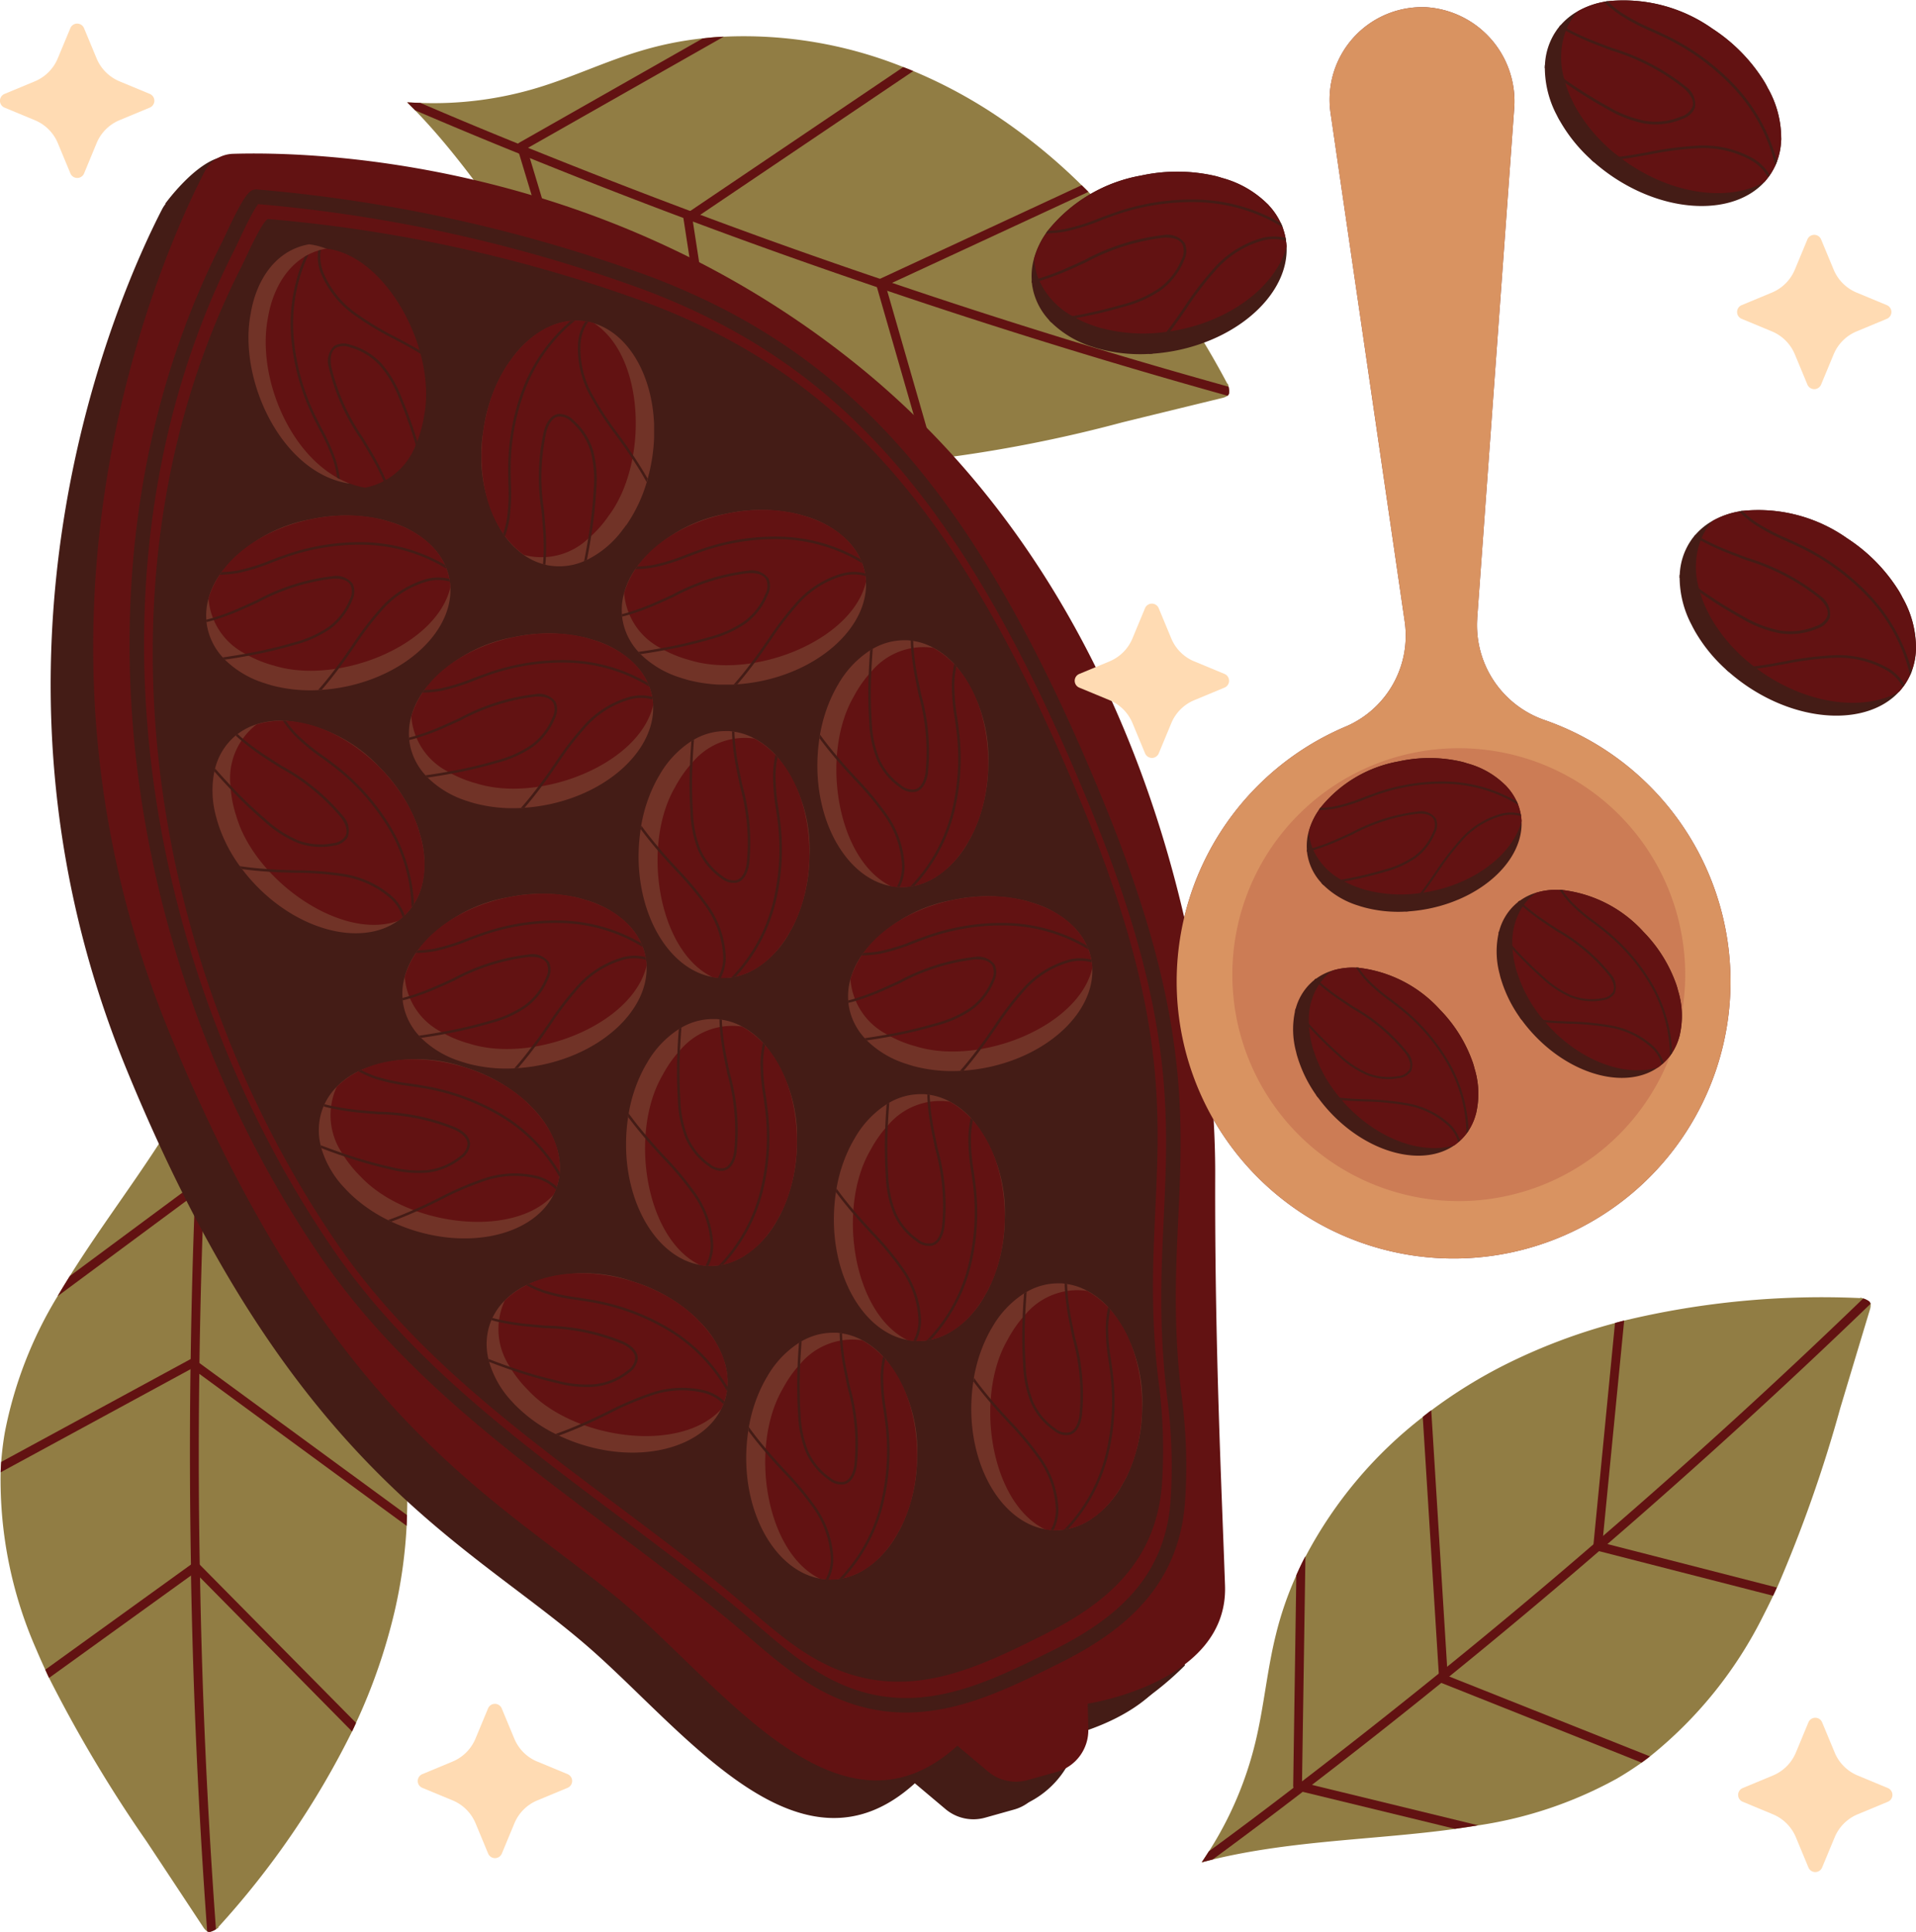 <svg id="Grupo_1102735" data-name="Grupo 1102735" xmlns="http://www.w3.org/2000/svg" xmlns:xlink="http://www.w3.org/1999/xlink" width="150.37" height="151.63" viewBox="0 0 150.37 151.63">
  <defs>
    <clipPath id="clip-path">
      <rect id="Rectángulo_403574" data-name="Rectángulo 403574" width="150.37" height="151.63" fill="none"/>
    </clipPath>
    <clipPath id="clip-path-3">
      <rect id="Rectángulo_403555" data-name="Rectángulo 403555" width="12.591" height="18.76" fill="none"/>
    </clipPath>
    <clipPath id="clip-path-4">
      <rect id="Rectángulo_403556" data-name="Rectángulo 403556" width="13.552" height="19.286" fill="none"/>
    </clipPath>
    <clipPath id="clip-path-5">
      <rect id="Rectángulo_403557" data-name="Rectángulo 403557" width="19.171" height="13.718" fill="none"/>
    </clipPath>
    <clipPath id="clip-path-8">
      <rect id="Rectángulo_403560" data-name="Rectángulo 403560" width="18.908" height="14.074" fill="none"/>
    </clipPath>
    <clipPath id="clip-path-9">
      <rect id="Rectángulo_403561" data-name="Rectángulo 403561" width="18.919" height="14.06" fill="none"/>
    </clipPath>
    <clipPath id="clip-path-10">
      <rect id="Rectángulo_403562" data-name="Rectángulo 403562" width="13.416" height="19.375" fill="none"/>
    </clipPath>
    <clipPath id="clip-path-16">
      <rect id="Rectángulo_403568" data-name="Rectángulo 403568" width="16.639" height="16.687" fill="none"/>
    </clipPath>
    <clipPath id="clip-path-19">
      <rect id="Rectángulo_403571" data-name="Rectángulo 403571" width="43.47" height="98.218" fill="none"/>
    </clipPath>
    <clipPath id="clip-path-20">
      <rect id="Rectángulo_403572" data-name="Rectángulo 403572" width="35.542" height="35.542" fill="none"/>
    </clipPath>
  </defs>
  <g id="Grupo_1102734" data-name="Grupo 1102734" clip-path="url(#clip-path)">
    <g id="Grupo_1102733" data-name="Grupo 1102733">
      <g id="Grupo_1102732" data-name="Grupo 1102732" clip-path="url(#clip-path)">
        <path id="Trazado_968827" data-name="Trazado 968827" d="M136.062,41.583c-.237.027-.475.046-.713.066-.587.055-1.17.095-1.761.129a33,33,0,0,1-14-2.067c-.255-.1-.5-.2-.755-.317-.713-.319-1.41-.669-2.086-1.052a32.3,32.3,0,0,1-8.663-7.512c-.393-.462-.766-.935-1.149-1.42l-.007,0c-3.906-4.943-7.207-10.52-11.718-15.184-.206-.207-.412-.415-.626-.628.338.017.67.035,1.013.044a.021.021,0,0,1,.015,0,28.171,28.171,0,0,0,9.243-1.2c2.737-.832,5.327-2.075,8.062-2.885a26.72,26.72,0,0,1,4.858-.983l.008.006c.549-.069,1.087-.12,1.638-.14l.008.006a33.646,33.646,0,0,1,14.092,2.383c.262.1.525.2.782.312a38.479,38.479,0,0,1,6.01,3.163,45.261,45.261,0,0,1,7.2,5.792c.185.176.355.348.534.526a66.548,66.548,0,0,1,10.915,15.082c.008-.1.055.025.085.211a1.553,1.553,0,0,1,.035.527.384.384,0,0,1-.113.18,1.143,1.143,0,0,1-.392.172q-3.94.958-7.872,1.921a107.544,107.544,0,0,1-14.647,2.864" transform="translate(-62.628 -5.565)" fill="#917d44"/>
        <path id="Trazado_968828" data-name="Trazado 968828" d="M158.973,46.808q-13.438-3.744-26.714-8.239l-.811-.277.006-.008c-4.84-1.641-9.667-3.357-14.444-5.146-.253-.091-.5-.183-.748-.283q-6.057-2.268-12.053-4.7c-.28-.114-.559-.229-.84-.35q-4.106-1.658-8.159-3.4c-.206-.207-.411-.415-.625-.628.338.017.669.035,1.013.044a.022.022,0,0,1,.015,0q3.815,1.642,7.669,3.2c.265.11.522.222.785.325q6.318,2.556,12.726,4.959c.255.1.523.193.793.3q7,2.621,14.1,5.024c.314.107.634.213.955.319Q145.751,42.4,159.051,46.1a1.554,1.554,0,0,1,.035.527.386.386,0,0,1-.113.18" transform="translate(-62.628 -15.747)" fill="#621212"/>
        <path id="Trazado_968829" data-name="Trazado 968829" d="M207.473,64.575l-3.9-13.54,0-.007-.059-.195a.4.4,0,0,1,0-.18.336.336,0,0,1,.188-.233l.105-.046,15.831-7.349c.179.175.352.348.531.522l-15.413,7.145-.49.23.111.388,3.8,13.2c-.237.027-.472.047-.708.067" transform="translate(-134.749 -28.489)" fill="#621212"/>
        <path id="Trazado_968830" data-name="Trazado 968830" d="M162.073,44.468c-.255-.1-.5-.205-.755-.319l-2.567-16.674a.094.094,0,0,1,0-.044.239.239,0,0,1,.01-.1.32.32,0,0,1,.144-.2l.371-.245L176,15.589c.262.1.524.2.785.313L160.07,27.181l-.6.4.019.127Z" transform="translate(-105.112 -10.322)" fill="#621212"/>
        <path id="Trazado_968831" data-name="Trazado 968831" d="M125,30.917c-.394-.466-.773-.935-1.154-1.42l-.007,0L120.28,17.711l-.142-.468a.41.41,0,0,1,0-.188.3.3,0,0,1,.059-.122.453.453,0,0,1,.11-.095l14.383-8.174.007,0c.549-.064,1.087-.116,1.639-.135l-15.356,8.721-.084.051.227.755Z" transform="translate(-79.54 -5.649)" fill="#621212"/>
        <path id="Trazado_968832" data-name="Trazado 968832" d="M3.911,294.749c-.105-.214-.2-.431-.3-.649-.25-.534-.484-1.069-.716-1.614A33,33,0,0,1,.108,278.611c.006-.273.022-.544.044-.818.059-.778.153-1.553.286-2.319a32.293,32.293,0,0,1,4.144-10.692c.3-.525.621-1.037.948-1.561l0-.006c3.333-5.346,7.467-10.337,10.332-16.158.126-.264.252-.528.38-.8.1.324.193.642.3.968a.022.022,0,0,1,0,.016,28.16,28.16,0,0,0,4.253,8.294c1.707,2.3,3.753,4.313,5.439,6.614a26.709,26.709,0,0,1,2.566,4.24l0,.009c.25.494.48.982.685,1.5l0,.009A33.657,33.657,0,0,1,32,281.97c0,.279-.011.562-.029.842a38.48,38.48,0,0,1-.947,6.725A45.262,45.262,0,0,1,28,298.274c-.1.234-.208.452-.315.68a66.542,66.542,0,0,1-10.509,15.368c.1-.027,0,.06-.169.151a1.56,1.56,0,0,1-.484.211.39.39,0,0,1-.207-.046,1.153,1.153,0,0,1-.295-.311q-2.232-3.385-4.467-6.761a107.492,107.492,0,0,1-7.644-12.818" transform="translate(-0.058 -163.056)" fill="#917d44"/>
        <path id="Trazado_968833" data-name="Trazado 968833" d="M45.471,314.639q-1.016-13.912-1.269-27.927c0-.291-.008-.566-.013-.857l.009,0c-.09-5.11-.106-10.232-.036-15.333,0-.269,0-.533.014-.8q.088-6.467.349-12.931c.013-.3.026-.6.046-.909q.173-4.425.443-8.827c.126-.264.252-.528.38-.8.1.324.193.642.3.968a.022.022,0,0,1,0,.016q-.257,4.146-.419,8.3c-.015.286-.033.566-.041.849q-.272,6.81-.369,13.653c-.006.273-.005.558-.01.846q-.1,7.478.034,14.967c0,.331.013.669.022,1.007q.24,13.843,1.25,27.612a1.557,1.557,0,0,1-.484.211.39.39,0,0,1-.207-.046" transform="translate(-29.212 -163.056)" fill="#621212"/>
        <path id="Trazado_968834" data-name="Trazado 968834" d="M10.507,371.356l11.426-8.246h.007l.164-.121a.4.4,0,0,1,.17-.059.336.336,0,0,1,.283.1l.078.083L34.9,375.529c-.1.228-.208.448-.312.676L22.656,364.112l-.381-.383-.327.236L10.809,372c-.105-.214-.2-.429-.3-.644" transform="translate(-6.957 -240.309)" fill="#621212"/>
        <path id="Trazado_968835" data-name="Trazado 968835" d="M.15,324.559c.008-.274.024-.542.046-.818l14.826-8.049a.1.1,0,0,1,.04-.018.238.238,0,0,1,.1-.023.321.321,0,0,1,.238.068l.356.267,16.285,11.93c-.007.281-.015.563-.029.845L15.745,316.834l-.582-.427-.113.06Z" transform="translate(-0.099 -209.004)" fill="#621212"/>
        <path id="Trazado_968836" data-name="Trazado 968836" d="M13.386,282.95c.305-.528.62-1.043.947-1.566v-.007l9.889-7.33.392-.291a.417.417,0,0,1,.176-.066.3.3,0,0,1,.135.015.464.464,0,0,1,.126.072L37.6,284.552v.007c.245.495.476.984.681,1.5l-13.4-11.507-.076-.062-.634.469Z" transform="translate(-8.863 -181.219)" fill="#621212"/>
        <path id="Trazado_968837" data-name="Trazado 968837" d="M89.808,166.049s11.036-1.635,10.777-9.261-.816-18.735-.771-32.241-4.385-44.29-27.9-63.407C51.7,44.707,28.778,44.221,22.743,44.408A2.614,2.614,0,0,0,20.5,45.827c-3.3,6.4-16.152,34.867-2.776,67.5,12.958,31.611,26.827,37.046,36.442,45.507,7.57,6.661,16.478,18.635,25.422,10.517l2.406,2.026a3.4,3.4,0,0,0,3.106.672l2.287-.642a3.4,3.4,0,0,0,2.477-3.359Z" transform="translate(-7.788 -29.388)" fill="#441c16"/>
        <path id="Trazado_968838" data-name="Trazado 968838" d="M38.4,40.022s2.407-3.341,4.569-3.685,4.815,2.113,4.815,2.113l70.648,116.29a24.256,24.256,0,0,1-4.324,3.439l-3.271,1.57-1.691,2.95a7.244,7.244,0,0,1-2.9,2.751,18.746,18.746,0,0,1-4.618,1.327Z" transform="translate(-25.429 -24.039)" fill="#441c16"/>
        <path id="Trazado_968839" data-name="Trazado 968839" d="M99.7,157.324s11.037-1.635,10.777-9.261-.816-18.735-.771-32.241-4.385-44.291-27.9-63.407C61.585,35.982,38.667,35.5,32.631,35.684A2.613,2.613,0,0,0,30.385,37.1c-3.3,6.4-16.151,34.867-2.776,67.5,12.958,31.611,26.827,37.046,36.441,45.507,7.57,6.661,16.478,18.635,25.422,10.517l2.406,2.026a3.4,3.4,0,0,0,3.106.672l2.287-.642a3.4,3.4,0,0,0,2.477-3.359Z" transform="translate(-14.336 -23.612)" fill="#621212"/>
        <path id="Trazado_968840" data-name="Trazado 968840" d="M105.4,162c4.777-2.379,8.779-5.6,9.275-11.729a39.995,39.995,0,0,0-.252-8.07c-1.941-15.842,3.684-21.661-5.89-45.041s-19.176-34.017-34.256-39.7A114.39,114.39,0,0,0,44.55,50.891c-.423-.025-1.9,3.322-2.065,3.644-12.312,24.124-7.5,54.865,7.428,76.713,7.919,11.586,20.295,18.715,30.914,27.492,3.222,2.663,6,5.555,10.194,6.585,5.168,1.271,9.858-1.069,14.379-3.32" transform="translate(-23.49 -33.697)" fill="#441c16"/>
        <path id="Trazado_968841" data-name="Trazado 968841" d="M103.9,160.3c4.927-2.453,9.055-5.778,9.567-12.1a41.278,41.278,0,0,0-.26-8.324c-2-16.34,3.8-22.342-6.075-46.457S87.35,58.329,71.8,52.466a117.981,117.981,0,0,0-30.662-6.778c-.437-.026-1.961,3.426-2.131,3.758-12.7,24.882-7.741,56.59,7.662,79.126,8.167,11.95,20.933,19.3,31.887,28.357,3.323,2.746,6.193,5.729,10.514,6.792C94.4,165.032,99.234,162.618,103.9,160.3Z" transform="translate(-21.039 -30.252)" fill="none" stroke="#441c16" stroke-miterlimit="10" stroke-width="1.139"/>
        <path id="Trazado_968842" data-name="Trazado 968842" d="M75.7,70.81c-.02.151-.048.295-.08.438A7.685,7.685,0,0,1,74.136,74.6a2.233,2.233,0,0,1-.155.183,4.944,4.944,0,0,1-2.09,1.437l-.243.079c-.092.028-.179.048-.271.068h0a1.746,1.746,0,0,1-.187.036,4.849,4.849,0,0,1-1.66.02,6.178,6.178,0,0,1-1.975-.669c-.072-.036-.147-.076-.219-.12a11.561,11.561,0,0,1-4.921-6.505,12.745,12.745,0,0,1-.593-5.586c.024-.151.044-.3.08-.45A7.651,7.651,0,0,1,63.418,59.5a1.484,1.484,0,0,1,.163-.2,5.112,5.112,0,0,1,1.2-1.015c.1-.06.195-.116.295-.167a5.02,5.02,0,0,1,.689-.287.522.522,0,0,1,.076-.02,1.823,1.823,0,0,1,.211-.06,3.865,3.865,0,0,1,.426-.1c3.356-.545,7.126,2.544,8.679,7.282a14.333,14.333,0,0,1,.466,1.827c.02.1.036.187.052.283A11.814,11.814,0,0,1,75.7,70.81" transform="translate(-40.87 -38.137)" fill="#441c16"/>
        <g id="Grupo_1102680" data-name="Grupo 1102680" transform="translate(19.5 19.184)" opacity="0.39">
          <g id="Grupo_1102679" data-name="Grupo 1102679">
            <g id="Grupo_1102678" data-name="Grupo 1102678" clip-path="url(#clip-path-3)">
              <path id="Trazado_968843" data-name="Trazado 968843" d="M70.143,69.932a9.485,9.485,0,0,1-.529,1.959s0,0,0,0c-.036.1-.076.187-.12.282v0a5.327,5.327,0,0,1-3.973,3.36c-5.264-.891-8.627-8.194-7.628-13.33.435-2.615,1.937-4.968,4.578-5.431,4.761.546,8.7,8.008,7.672,13.151" transform="translate(-57.717 -56.781)" fill="#b65743"/>
            </g>
          </g>
        </g>
        <path id="Trazado_968844" data-name="Trazado 968844" d="M74.143,70.932a9.486,9.486,0,0,1-.529,1.959s0,0,0,0c-.036.1-.076.187-.12.282v0a5.327,5.327,0,0,1-3.973,3.36c-5.264-.891-8.627-8.194-7.628-13.33.435-2.615,1.937-4.968,4.578-5.431,4.761.546,8.7,8.008,7.672,13.151" transform="translate(-40.865 -38.259)" fill="#621212"/>
        <path id="Trazado_968845" data-name="Trazado 968845" d="M71.39,76.778c-.072-.036-.147-.076-.219-.12a8.09,8.09,0,0,0-.279-1.274,15.277,15.277,0,0,0-1.091-2.46c-.147-.287-.295-.573-.434-.864a17.6,17.6,0,0,1-1.8-6.346,13.162,13.162,0,0,1,1.055-6.4c.1-.06.2-.116.295-.167-.024.052-.052.107-.076.163A12.872,12.872,0,0,0,67.763,65.7a17.462,17.462,0,0,0,1.78,6.275c.143.291.291.573.438.86a15.592,15.592,0,0,1,1.1,2.5,9.046,9.046,0,0,1,.306,1.449" transform="translate(-44.709 -39.164)" fill="#441c16"/>
        <path id="Trazado_968846" data-name="Trazado 968846" d="M83.669,67.361c-.549-.386-1.147-.768-1.8-1.151-.382-.231-.785-.458-1.206-.689-.271-.143-.541-.291-.812-.434a24.835,24.835,0,0,1-3.038-1.811,7.6,7.6,0,0,1-2.791-3.452,3.583,3.583,0,0,1-.187-1.7,1.8,1.8,0,0,1,.211-.06,3.324,3.324,0,0,0,.167,1.692,7.368,7.368,0,0,0,2.719,3.36,24.115,24.115,0,0,0,3.014,1.8c.271.143.542.291.812.434.362.2.709.394,1.039.589q.985.574,1.819,1.143c.02.1.036.187.052.283" transform="translate(-48.866 -38.447)" fill="#441c16"/>
        <path id="Trazado_968847" data-name="Trazado 968847" d="M83.735,89.3a2.241,2.241,0,0,1-.155.183c-.147-.562-.306-1.135-.481-1.72v0a34.875,34.875,0,0,0-1.318-3.695,8.717,8.717,0,0,0-1.517-2.56,5.017,5.017,0,0,0-2.337-1.414,1.314,1.314,0,0,0-1.111.06c-.442.3-.434.964-.35,1.465a16.411,16.411,0,0,0,2.516,5.614c.219.366.438.729.649,1.091a18.983,18.983,0,0,1,1.13,2.21c.076.175.147.354.211.538a1.683,1.683,0,0,1-.187.036q-.09-.245-.191-.478a18.643,18.643,0,0,0-1.135-2.206c-.211-.363-.43-.725-.649-1.087a16.531,16.531,0,0,1-2.54-5.686,1.636,1.636,0,0,1,.43-1.664,1.509,1.509,0,0,1,1.278-.088,5.2,5.2,0,0,1,2.433,1.473,8.9,8.9,0,0,1,1.553,2.616,34.664,34.664,0,0,1,1.254,3.488v0c.191.617.362,1.23.518,1.823" transform="translate(-50.469 -52.837)" fill="#441c16"/>
        <g id="Grupo_1102683" data-name="Grupo 1102683" transform="translate(37.783 25.161)" opacity="0.39">
          <g id="Grupo_1102682" data-name="Grupo 1102682">
            <g id="Grupo_1102681" data-name="Grupo 1102681" clip-path="url(#clip-path-4)">
              <path id="Trazado_968848" data-name="Trazado 968848" d="M123.177,90.537c-.084.127-.172.244-.263.359a7.69,7.69,0,0,1-2.8,2.358,2.3,2.3,0,0,1-.22.1,4.939,4.939,0,0,1-2.509.377l-.253-.035c-.095-.015-.182-.035-.273-.058l0,0a1.71,1.71,0,0,1-.184-.05,4.834,4.834,0,0,1-1.5-.709,6.172,6.172,0,0,1-1.483-1.466c-.049-.064-.1-.132-.144-.2a11.559,11.559,0,0,1-1.575-8,12.743,12.743,0,0,1,1.913-5.281c.088-.126.172-.253.269-.37a7.654,7.654,0,0,1,2.938-2.559,1.5,1.5,0,0,1,.234-.107,5.1,5.1,0,0,1,1.522-.388c.112-.012.226-.019.338-.021a4.994,4.994,0,0,1,.745.044.474.474,0,0,1,.077.015,1.854,1.854,0,0,1,.216.039,3.916,3.916,0,0,1,.425.1c3.256.979,5.293,5.408,4.614,10.347a14.3,14.3,0,0,1-.381,1.847c-.024.095-.05.184-.077.277a11.805,11.805,0,0,1-1.617,3.393" transform="translate(-111.832 -74.474)" fill="#b65743"/>
            </g>
          </g>
        </g>
        <path id="Trazado_968849" data-name="Trazado 968849" d="M121.789,89.862a9.485,9.485,0,0,1-1.334,1.529c0,.005,0,0,0,0-.074.07-.15.135-.231.2l0,0a5.328,5.328,0,0,1-5.044,1.281c-4.342-3.107-4.167-11.144-1.021-15.324,1.536-2.16,3.917-3.618,6.494-2.877,4.041,2.576,4.318,11.01,1.139,15.182" transform="translate(-74.06 -49.32)" fill="#621212"/>
        <path id="Trazado_968850" data-name="Trazado 968850" d="M117.028,91.41c-.049-.064-.1-.132-.145-.2a8.061,8.061,0,0,0,.307-1.267,15.27,15.27,0,0,0,.1-2.69c-.007-.322-.014-.644-.012-.967a17.606,17.606,0,0,1,1.158-6.5,13.166,13.166,0,0,1,3.75-5.29c.112-.012.226-.019.338-.021-.044.036-.094.074-.14.114a12.872,12.872,0,0,0-3.763,5.271,17.449,17.449,0,0,0-1.148,6.42c0,.324.01.643.017.965a15.58,15.58,0,0,1-.1,2.727,9.005,9.005,0,0,1-.359,1.437" transform="translate(-77.393 -49.314)" fill="#441c16"/>
        <path id="Trazado_968851" data-name="Trazado 968851" d="M139.607,87.261c-.325-.588-.694-1.193-1.114-1.822-.243-.375-.5-.755-.783-1.147-.18-.248-.359-.5-.54-.746a24.824,24.824,0,0,1-1.938-2.959,7.594,7.594,0,0,1-1-4.325,3.577,3.577,0,0,1,.576-1.61,1.847,1.847,0,0,1,.216.039,3.328,3.328,0,0,0-.591,1.594,7.37,7.37,0,0,0,.973,4.212,24.044,24.044,0,0,0,1.923,2.934c.181.247.359.5.54.746.24.334.465.665.676.985.423.631.8,1.24,1.136,1.824-.024.095-.05.184-.077.277" transform="translate(-88.861 -49.429)" fill="#441c16"/>
        <path id="Trazado_968852" data-name="Trazado 968852" d="M128.964,107.588a2.217,2.217,0,0,1-.22.1q.17-.854.32-1.757l0,0a34.885,34.885,0,0,0,.433-3.9,8.721,8.721,0,0,0-.243-2.966,5.017,5.017,0,0,0-1.482-2.294,1.312,1.312,0,0,0-1.025-.433c-.528.075-.812.676-.956,1.164a16.407,16.407,0,0,0-.2,6.149c.036.425.075.847.106,1.265a18.986,18.986,0,0,1,.049,2.482c-.009.191-.023.383-.046.576a1.693,1.693,0,0,1-.184-.05q.027-.259.038-.513a18.715,18.715,0,0,0-.054-2.48c-.031-.418-.069-.84-.107-1.262a16.529,16.529,0,0,1,.206-6.223c.158-.543.484-1.212,1.115-1.308a1.508,1.508,0,0,1,1.187.481A5.2,5.2,0,0,1,129.448,99a8.9,8.9,0,0,1,.251,3.032,34.667,34.667,0,0,1-.4,3.685l0,0c-.1.639-.213,1.265-.333,1.866" transform="translate(-82.903 -63.646)" fill="#441c16"/>
        <g id="Grupo_1102686" data-name="Grupo 1102686" transform="translate(16.177 40.452)" opacity="0.39">
          <g id="Grupo_1102685" data-name="Grupo 1102685">
            <g id="Grupo_1102684" data-name="Grupo 1102684" clip-path="url(#clip-path-5)">
              <path id="Trazado_968853" data-name="Trazado 968853" d="M52.936,133.039c-.148-.037-.287-.081-.426-.129a7.689,7.689,0,0,1-3.158-1.859,2.251,2.251,0,0,1-.164-.175A4.94,4.94,0,0,1,48,128.637l-.052-.25c-.017-.094-.027-.183-.036-.276v0a1.724,1.724,0,0,1-.015-.19,4.846,4.846,0,0,1,.168-1.652,6.171,6.171,0,0,1,.888-1.886c.044-.067.092-.138.144-.2a11.559,11.559,0,0,1,7.021-4.153,12.74,12.74,0,0,1,5.617.043c.148.041.3.078.438.13a7.654,7.654,0,0,1,3.392,1.917,1.5,1.5,0,0,1,.179.185,5.109,5.109,0,0,1,.873,1.306c.049.1.093.207.133.312a4.973,4.973,0,0,1,.207.717.474.474,0,0,1,.011.077,1.819,1.819,0,0,1,.036.216,3.973,3.973,0,0,1,.047.434c.162,3.4-3.335,6.793-8.218,7.8a14.31,14.31,0,0,1-1.868.256c-.1.009-.19.014-.287.019a11.811,11.811,0,0,1-3.738-.394" transform="translate(-47.881 -119.73)" fill="#b65743"/>
            </g>
          </g>
        </g>
        <path id="Trazado_968854" data-name="Trazado 968854" d="M53.465,131.49a9.482,9.482,0,0,1-1.886-.748s0,0,0,0c-.091-.046-.177-.1-.267-.151h0a5.328,5.328,0,0,1-2.889-4.329c1.482-5.129,9.118-7.643,14.108-6.07,2.549.729,4.717,2.487,4.877,5.164-1.081,4.669-8.942,7.741-13.935,6.133" transform="translate(-32.058 -79.276)" fill="#621212"/>
        <path id="Trazado_968855" data-name="Trazado 968855" d="M51.045,128.473c.044-.067.092-.138.144-.2a8.1,8.1,0,0,0,1.3-.132,15.273,15.273,0,0,0,2.568-.805c.3-.114.6-.228.907-.333a17.591,17.591,0,0,1,6.51-1.073,13.163,13.163,0,0,1,6.237,1.773c.049.1.093.207.133.312-.049-.03-.1-.064-.154-.094a12.87,12.87,0,0,0-6.223-1.791,17.454,17.454,0,0,0-6.436,1.058c-.305.109-.6.224-.9.338a15.567,15.567,0,0,1-2.6.813,9.012,9.012,0,0,1-1.475.141" transform="translate(-33.799 -83.373)" fill="#441c16"/>
        <path id="Trazado_968856" data-name="Trazado 968856" d="M73.9,142.979c.446-.5.893-1.052,1.347-1.658.273-.354.544-.728.821-1.121.173-.253.35-.505.523-.758a24.849,24.849,0,0,1,2.144-2.813,7.593,7.593,0,0,1,3.746-2.382,3.579,3.579,0,0,1,1.71.007,1.748,1.748,0,0,1,.035.216,3.323,3.323,0,0,0-1.7-.025,7.368,7.368,0,0,0-3.647,2.321,24.07,24.07,0,0,0-2.125,2.791c-.173.253-.35.5-.523.757-.235.338-.472.66-.7.966-.454.609-.9,1.167-1.341,1.678-.1.009-.19.014-.287.019" transform="translate(-48.935 -88.824)" fill="#441c16"/>
        <path id="Trazado_968857" data-name="Trazado 968857" d="M49.376,140.389a2.258,2.258,0,0,1-.165-.175c.575-.083,1.162-.176,1.764-.284h0a34.789,34.789,0,0,0,3.82-.891,8.715,8.715,0,0,0,2.715-1.217,5.012,5.012,0,0,0,1.669-2.162,1.311,1.311,0,0,0,.067-1.11c-.247-.473-.908-.54-1.416-.514a16.419,16.419,0,0,0-5.863,1.864c-.389.176-.774.353-1.158.521a18.976,18.976,0,0,1-2.323.873c-.182.055-.369.106-.558.149a1.643,1.643,0,0,1-.015-.19q.253-.061.5-.136a18.729,18.729,0,0,0,2.32-.878c.384-.169.769-.345,1.153-.522a16.527,16.527,0,0,1,5.936-1.88,1.636,1.636,0,0,1,1.6.616,1.51,1.51,0,0,1-.057,1.28,5.2,5.2,0,0,1-1.739,2.25,8.9,8.9,0,0,1-2.775,1.246,34.554,34.554,0,0,1-3.607.851h0c-.635.12-1.263.221-1.87.308" transform="translate(-31.728 -88.616)" fill="#441c16"/>
        <g id="Grupo_1102689" data-name="Grupo 1102689" transform="translate(48.796 40.015)" opacity="0.39">
          <g id="Grupo_1102688" data-name="Grupo 1102688">
            <g id="Grupo_1102687" data-name="Grupo 1102687" clip-path="url(#clip-path-5)">
              <path id="Trazado_968858" data-name="Trazado 968858" d="M149.482,131.745c-.148-.037-.287-.081-.426-.129a7.688,7.688,0,0,1-3.158-1.859,2.251,2.251,0,0,1-.164-.175,4.94,4.94,0,0,1-1.191-2.24l-.052-.25c-.017-.094-.027-.183-.036-.276v0a1.718,1.718,0,0,1-.015-.19,4.848,4.848,0,0,1,.168-1.652,6.173,6.173,0,0,1,.888-1.886c.044-.067.092-.138.144-.2a11.559,11.559,0,0,1,7.021-4.153,12.739,12.739,0,0,1,5.617.043c.148.041.3.078.438.13a7.654,7.654,0,0,1,3.392,1.917,1.5,1.5,0,0,1,.179.185,5.11,5.11,0,0,1,.873,1.306c.049.1.093.207.133.312a4.973,4.973,0,0,1,.207.717.515.515,0,0,1,.011.077,1.813,1.813,0,0,1,.035.216,3.9,3.9,0,0,1,.047.434c.162,3.4-3.335,6.793-8.218,7.8a14.309,14.309,0,0,1-1.868.256c-.1.009-.19.014-.287.019a11.811,11.811,0,0,1-3.738-.394" transform="translate(-144.427 -118.436)" fill="#b65743"/>
            </g>
          </g>
        </g>
        <path id="Trazado_968859" data-name="Trazado 968859" d="M150.012,130.2a9.482,9.482,0,0,1-1.886-.748s0,0,0,0c-.091-.046-.177-.1-.267-.151h0a5.328,5.328,0,0,1-2.889-4.329c1.482-5.129,9.118-7.643,14.108-6.07,2.548.728,4.717,2.487,4.877,5.164-1.081,4.669-8.941,7.741-13.935,6.134" transform="translate(-95.985 -78.419)" fill="#621212"/>
        <path id="Trazado_968860" data-name="Trazado 968860" d="M147.591,127.18c.044-.067.092-.138.144-.2a8.061,8.061,0,0,0,1.3-.133,15.241,15.241,0,0,0,2.568-.805c.3-.114.6-.228.907-.333a17.6,17.6,0,0,1,6.51-1.073,13.164,13.164,0,0,1,6.237,1.773c.049.1.093.207.133.312-.049-.03-.1-.064-.154-.094a12.869,12.869,0,0,0-6.223-1.791,17.454,17.454,0,0,0-6.436,1.058c-.305.109-.6.224-.9.338a15.566,15.566,0,0,1-2.6.813,9.011,9.011,0,0,1-1.475.141" transform="translate(-97.726 -82.517)" fill="#441c16"/>
        <path id="Trazado_968861" data-name="Trazado 968861" d="M170.451,141.685c.446-.5.893-1.052,1.347-1.658.273-.354.544-.728.821-1.121.173-.253.35-.505.523-.758a24.85,24.85,0,0,1,2.144-2.813,7.593,7.593,0,0,1,3.746-2.382,3.58,3.58,0,0,1,1.71.007,1.816,1.816,0,0,1,.035.216,3.323,3.323,0,0,0-1.7-.025,7.368,7.368,0,0,0-3.647,2.321,24.073,24.073,0,0,0-2.125,2.791c-.173.253-.35.5-.523.757-.235.338-.472.66-.7.966-.454.61-.9,1.167-1.341,1.678-.1.009-.19.014-.287.019" transform="translate(-112.863 -87.967)" fill="#441c16"/>
        <path id="Trazado_968862" data-name="Trazado 968862" d="M145.922,139.1a2.249,2.249,0,0,1-.165-.175c.575-.083,1.162-.176,1.764-.284h0a34.8,34.8,0,0,0,3.82-.891,8.714,8.714,0,0,0,2.715-1.217,5.014,5.014,0,0,0,1.669-2.162,1.311,1.311,0,0,0,.067-1.11c-.247-.473-.908-.54-1.416-.514a16.419,16.419,0,0,0-5.863,1.864c-.389.176-.774.353-1.158.521a18.976,18.976,0,0,1-2.323.873c-.183.055-.369.106-.558.149a1.643,1.643,0,0,1-.015-.19q.253-.061.5-.136a18.727,18.727,0,0,0,2.32-.878c.384-.169.769-.345,1.153-.522a16.527,16.527,0,0,1,5.936-1.88,1.636,1.636,0,0,1,1.6.616,1.51,1.51,0,0,1-.057,1.28,5.2,5.2,0,0,1-1.739,2.25,8.9,8.9,0,0,1-2.775,1.246,34.549,34.549,0,0,1-3.607.851h0c-.635.12-1.263.221-1.87.308" transform="translate(-95.655 -87.76)" fill="#441c16"/>
        <g id="Grupo_1102692" data-name="Grupo 1102692" transform="translate(66.557 70.336)" opacity="0.39">
          <g id="Grupo_1102691" data-name="Grupo 1102691">
            <g id="Grupo_1102690" data-name="Grupo 1102690" clip-path="url(#clip-path-5)">
              <path id="Trazado_968863" data-name="Trazado 968863" d="M202.05,221.491c-.148-.037-.287-.081-.426-.129a7.689,7.689,0,0,1-3.158-1.859,2.259,2.259,0,0,1-.164-.175,4.939,4.939,0,0,1-1.191-2.24l-.052-.25c-.017-.094-.027-.183-.036-.276v0a1.715,1.715,0,0,1-.015-.19,4.845,4.845,0,0,1,.168-1.652,6.172,6.172,0,0,1,.888-1.886c.044-.067.092-.138.144-.2a11.559,11.559,0,0,1,7.021-4.153,12.739,12.739,0,0,1,5.617.043c.148.041.3.078.438.13a7.65,7.65,0,0,1,3.392,1.917,1.529,1.529,0,0,1,.179.185,5.11,5.11,0,0,1,.873,1.306c.049.1.093.207.133.312a4.981,4.981,0,0,1,.207.717.517.517,0,0,1,.012.077,1.819,1.819,0,0,1,.035.216,3.9,3.9,0,0,1,.047.434c.162,3.4-3.335,6.793-8.218,7.8a14.31,14.31,0,0,1-1.868.256c-.1.009-.19.014-.287.019a11.811,11.811,0,0,1-3.738-.394" transform="translate(-196.995 -208.182)" fill="#b65743"/>
            </g>
          </g>
        </g>
        <path id="Trazado_968864" data-name="Trazado 968864" d="M202.58,219.942a9.481,9.481,0,0,1-1.886-.748s0,0,0,0c-.091-.046-.177-.1-.267-.151h0a5.328,5.328,0,0,1-2.889-4.329c1.482-5.129,9.118-7.643,14.108-6.07,2.548.728,4.717,2.487,4.877,5.164-1.081,4.669-8.941,7.741-13.935,6.133" transform="translate(-130.793 -137.844)" fill="#621212"/>
        <path id="Trazado_968865" data-name="Trazado 968865" d="M200.16,216.925c.044-.067.092-.138.144-.2a8.062,8.062,0,0,0,1.3-.133,15.239,15.239,0,0,0,2.568-.805c.3-.114.6-.228.907-.333a17.6,17.6,0,0,1,6.51-1.073,13.163,13.163,0,0,1,6.237,1.773c.049.1.093.207.133.312-.049-.03-.1-.064-.154-.094a12.87,12.87,0,0,0-6.223-1.791,17.453,17.453,0,0,0-6.436,1.058c-.305.109-.6.224-.9.338a15.568,15.568,0,0,1-2.6.813,9.008,9.008,0,0,1-1.475.141" transform="translate(-132.534 -141.941)" fill="#441c16"/>
        <path id="Trazado_968866" data-name="Trazado 968866" d="M223.02,231.431c.446-.5.893-1.052,1.347-1.658.273-.354.544-.727.821-1.121.173-.253.35-.505.523-.758a24.852,24.852,0,0,1,2.144-2.813A7.593,7.593,0,0,1,231.6,222.7a3.58,3.58,0,0,1,1.71.007,1.752,1.752,0,0,1,.035.216,3.324,3.324,0,0,0-1.7-.025A7.368,7.368,0,0,0,228,225.218a24.068,24.068,0,0,0-2.125,2.791c-.173.253-.35.5-.523.758-.235.338-.472.659-.7.966-.454.609-.9,1.167-1.341,1.678-.1.009-.19.014-.287.019" transform="translate(-147.671 -147.392)" fill="#441c16"/>
        <path id="Trazado_968867" data-name="Trazado 968867" d="M198.491,228.841a2.255,2.255,0,0,1-.165-.175c.575-.083,1.162-.176,1.764-.284h0a34.794,34.794,0,0,0,3.82-.891,8.714,8.714,0,0,0,2.715-1.217,5.014,5.014,0,0,0,1.669-2.162,1.311,1.311,0,0,0,.067-1.11c-.247-.473-.908-.54-1.416-.514a16.419,16.419,0,0,0-5.863,1.864c-.389.176-.774.353-1.158.521a18.978,18.978,0,0,1-2.323.873c-.183.055-.369.106-.558.149a1.647,1.647,0,0,1-.015-.19q.253-.061.5-.136a18.73,18.73,0,0,0,2.32-.878c.384-.169.769-.345,1.153-.522a16.528,16.528,0,0,1,5.936-1.88,1.636,1.636,0,0,1,1.6.616,1.51,1.51,0,0,1-.057,1.28,5.2,5.2,0,0,1-1.739,2.25,8.9,8.9,0,0,1-2.775,1.246,34.549,34.549,0,0,1-3.607.851h0c-.635.12-1.263.221-1.87.308" transform="translate(-130.464 -147.184)" fill="#441c16"/>
        <g id="Grupo_1102695" data-name="Grupo 1102695" transform="translate(38.191 99.933)" opacity="0.39">
          <g id="Grupo_1102694" data-name="Grupo 1102694">
            <g id="Grupo_1102693" data-name="Grupo 1102693" clip-path="url(#clip-path-8)">
              <path id="Trazado_968868" data-name="Trazado 968868" d="M115.384,306.221c-.111-.1-.211-.211-.308-.321a7.686,7.686,0,0,1-1.842-3.168,2.233,2.233,0,0,1-.058-.233,4.941,4.941,0,0,1,.059-2.536l.078-.244c.031-.091.066-.173.1-.259l0,0a1.737,1.737,0,0,1,.081-.173,4.849,4.849,0,0,1,.956-1.358,6.169,6.169,0,0,1,1.7-1.209c.071-.037.148-.075.225-.107a11.562,11.562,0,0,1,8.155-.18,12.744,12.744,0,0,1,4.876,2.79c.108.108.22.213.318.328a7.65,7.65,0,0,1,2.018,3.333,1.5,1.5,0,0,1,.066.249,5.105,5.105,0,0,1,.122,1.566c-.008.113-.021.226-.037.337a5.012,5.012,0,0,1-.171.726.507.507,0,0,1-.028.073,1.84,1.84,0,0,1-.075.206,3.914,3.914,0,0,1-.172.4c-1.523,3.04-6.235,4.288-10.985,2.772a14.277,14.277,0,0,1-1.754-.693c-.089-.04-.173-.08-.259-.123a11.814,11.814,0,0,1-3.065-2.175" transform="translate(-113.039 -295.782)" fill="#b65743"/>
            </g>
          </g>
        </g>
        <path id="Trazado_968869" data-name="Trazado 968869" d="M118.085,304.954a9.482,9.482,0,0,1-1.278-1.576c-.006,0,0,0,0,0-.056-.085-.107-.171-.159-.263l0,0a5.328,5.328,0,0,1-.4-5.189c3.8-3.746,11.694-2.2,15.272,1.621,1.865,1.884,2.893,4.479,1.722,6.891-3.23,3.54-11.587,2.367-15.153-1.48" transform="translate(-76.637 -195.845)" fill="#621212"/>
        <path id="Trazado_968870" data-name="Trazado 968870" d="M122.256,298.34c.071-.037.148-.075.225-.107a8.119,8.119,0,0,0,1.2.52,15.275,15.275,0,0,0,2.633.556c.319.048.637.1.954.154a17.6,17.6,0,0,1,6.2,2.254,13.159,13.159,0,0,1,4.569,4.6c-.007.113-.021.226-.037.337-.028-.05-.057-.105-.088-.157a12.871,12.871,0,0,0-4.548-4.61,17.457,17.457,0,0,0-6.128-2.231c-.32-.054-.635-.1-.953-.148a15.577,15.577,0,0,1-2.669-.568,8.993,8.993,0,0,1-1.354-.6" transform="translate(-80.951 -197.472)" fill="#441c16"/>
        <path id="Trazado_968871" data-name="Trazado 968871" d="M129.054,325.989c.635-.219,1.294-.48,1.986-.785.411-.175.83-.368,1.265-.575.275-.135.552-.269.827-.4a24.849,24.849,0,0,1,3.247-1.4,7.6,7.6,0,0,1,4.433-.242,3.587,3.587,0,0,1,1.488.844,1.886,1.886,0,0,1-.075.206,3.329,3.329,0,0,0-1.47-.855,7.371,7.371,0,0,0-4.316.237,24.066,24.066,0,0,0-3.22,1.392c-.275.136-.552.269-.827.4-.371.179-.734.344-1.086.5-.695.309-1.359.576-1.992.806-.089-.04-.173-.081-.259-.124" transform="translate(-85.452 -213.444)" fill="#441c16"/>
        <path id="Trazado_968872" data-name="Trazado 968872" d="M113.5,309.6a2.176,2.176,0,0,1-.057-.233q.812.314,1.676.617l0,0a34.867,34.867,0,0,0,3.767,1.095,8.72,8.72,0,0,0,2.963.269,5.013,5.013,0,0,0,2.514-1.067,1.312,1.312,0,0,0,.6-.936c.017-.533-.527-.916-.983-1.142a16.4,16.4,0,0,0-6.024-1.247c-.425-.037-.847-.072-1.264-.113a18.968,18.968,0,0,1-2.454-.377c-.186-.041-.373-.088-.559-.144a1.7,1.7,0,0,1,.08-.173q.251.07.5.125a18.674,18.674,0,0,0,2.452.372c.417.041.839.076,1.261.11a16.533,16.533,0,0,1,6.1,1.269c.508.249,1.111.685,1.1,1.323a1.509,1.509,0,0,1-.677,1.087,5.2,5.2,0,0,1-2.618,1.11,8.9,8.9,0,0,1-3.03-.273,34.655,34.655,0,0,1-3.562-1.025l0,0c-.612-.206-1.209-.426-1.781-.648" transform="translate(-75.117 -202.713)" fill="#441c16"/>
        <g id="Grupo_1102698" data-name="Grupo 1102698" transform="translate(25.019 83.137)" opacity="0.39">
          <g id="Grupo_1102697" data-name="Grupo 1102697">
            <g id="Grupo_1102696" data-name="Grupo 1102696" clip-path="url(#clip-path-9)">
              <path id="Trazado_968873" data-name="Trazado 968873" d="M76.416,256.525c-.111-.1-.212-.211-.309-.32a7.686,7.686,0,0,1-1.854-3.161,2.168,2.168,0,0,1-.058-.233,4.939,4.939,0,0,1,.05-2.536l.077-.244c.031-.091.066-.174.1-.259l0,0a1.708,1.708,0,0,1,.08-.173,4.84,4.84,0,0,1,.951-1.361,6.168,6.168,0,0,1,1.694-1.215c.071-.037.147-.076.225-.108a11.561,11.561,0,0,1,8.155-.209,12.744,12.744,0,0,1,4.885,2.772c.109.108.221.212.319.327a7.646,7.646,0,0,1,2.029,3.326,1.491,1.491,0,0,1,.067.248,5.105,5.105,0,0,1,.127,1.566c-.007.113-.02.226-.035.337a5.01,5.01,0,0,1-.169.727.556.556,0,0,1-.028.073,1.841,1.841,0,0,1-.075.206,3.883,3.883,0,0,1-.17.4c-1.512,3.045-6.22,4.309-10.975,2.811a14.362,14.362,0,0,1-1.757-.686c-.089-.04-.173-.08-.26-.123a11.813,11.813,0,0,1-3.073-2.164" transform="translate(-74.053 -246.069)" fill="#b65743"/>
            </g>
          </g>
        </g>
        <path id="Trazado_968874" data-name="Trazado 968874" d="M79.1,255.257a9.478,9.478,0,0,1-1.284-1.572c-.005,0,0,0,0,0-.057-.085-.108-.17-.16-.262l0,0a5.327,5.327,0,0,1-.416-5.187c3.792-3.759,11.686-2.237,15.278,1.567,1.871,1.877,2.909,4.469,1.746,6.885-3.218,3.552-11.579,2.408-15.158-1.427" transform="translate(-50.813 -162.929)" fill="#621212"/>
        <path id="Trazado_968875" data-name="Trazado 968875" d="M83.222,248.67c.071-.037.147-.076.225-.108a8.088,8.088,0,0,0,1.2.516,15.3,15.3,0,0,0,2.635.547c.319.047.638.095.955.151a17.6,17.6,0,0,1,6.209,2.232,13.165,13.165,0,0,1,4.585,4.585c-.007.113-.02.226-.036.337-.028-.05-.057-.1-.089-.157a12.875,12.875,0,0,0-4.564-4.595,17.462,17.462,0,0,0-6.137-2.21c-.32-.053-.635-.1-.954-.145a15.6,15.6,0,0,1-2.671-.558,9.057,9.057,0,0,1-1.357-.6" transform="translate(-55.105 -164.583)" fill="#441c16"/>
        <path id="Trazado_968876" data-name="Trazado 968876" d="M90.141,276.229c.634-.222,1.293-.484,1.984-.792.41-.176.829-.371,1.263-.579.274-.137.552-.271.826-.407a24.845,24.845,0,0,1,3.242-1.413,7.593,7.593,0,0,1,4.432-.257,3.584,3.584,0,0,1,1.491.839,1.81,1.81,0,0,1-.074.206,3.326,3.326,0,0,0-1.473-.85,7.368,7.368,0,0,0-4.315.252,24.042,24.042,0,0,0-3.215,1.4c-.274.137-.552.271-.826.407-.37.181-.733.346-1.084.5-.694.311-1.357.58-1.989.813-.089-.04-.173-.08-.26-.123" transform="translate(-59.686 -180.472)" fill="#441c16"/>
        <path id="Trazado_968877" data-name="Trazado 968877" d="M74.528,259.957a2.253,2.253,0,0,1-.058-.233q.813.311,1.678.611l0,0a34.861,34.861,0,0,0,3.771,1.081,8.717,8.717,0,0,0,2.964.259A5.015,5.015,0,0,0,85.4,260.6a1.312,1.312,0,0,0,.6-.938c.015-.533-.53-.914-.987-1.138a16.406,16.406,0,0,0-6.028-1.226c-.425-.035-.847-.069-1.265-.108a18.947,18.947,0,0,1-2.455-.369c-.186-.041-.374-.087-.559-.142a1.636,1.636,0,0,1,.08-.173q.251.07.5.123a18.7,18.7,0,0,0,2.454.363c.417.04.839.073,1.261.106a16.531,16.531,0,0,1,6.1,1.248c.509.247,1.114.681,1.1,1.319a1.509,1.509,0,0,1-.674,1.09,5.2,5.2,0,0,1-2.614,1.119,8.894,8.894,0,0,1-3.031-.262,34.566,34.566,0,0,1-3.565-1.013l0,0c-.613-.2-1.211-.423-1.784-.642" transform="translate(-49.31 -169.844)" fill="#441c16"/>
        <g id="Grupo_1102701" data-name="Grupo 1102701" transform="translate(64.149 50.252)" opacity="0.39">
          <g id="Grupo_1102700" data-name="Grupo 1102700">
            <g id="Grupo_1102699" data-name="Grupo 1102699" clip-path="url(#clip-path-10)">
              <path id="Trazado_968878" data-name="Trazado 968878" d="M191.282,152.589c.069-.136.142-.263.219-.388a7.687,7.687,0,0,1,2.507-2.672,2.158,2.158,0,0,1,.207-.122,4.937,4.937,0,0,1,2.447-.67l.255,0c.1,0,.185.014.278.025h0a1.669,1.669,0,0,1,.189.028,4.846,4.846,0,0,1,1.574.527,6.173,6.173,0,0,1,1.645,1.281c.056.057.114.12.167.185a11.558,11.558,0,0,1,2.508,7.762,12.743,12.743,0,0,1-1.276,5.47c-.072.135-.141.271-.223.4a7.648,7.648,0,0,1-2.616,2.887,1.478,1.478,0,0,1-.22.134,5.106,5.106,0,0,1-1.465.565c-.11.025-.222.045-.333.061a5.077,5.077,0,0,1-.745.044.536.536,0,0,1-.078-.006,1.92,1.92,0,0,1-.219-.013,3.894,3.894,0,0,1-.433-.05c-3.349-.589-5.894-4.746-5.8-9.731a14.312,14.312,0,0,1,.161-1.879c.013-.1.028-.189.044-.284a11.822,11.822,0,0,1,1.206-3.56" transform="translate(-189.869 -148.737)" fill="#b65743"/>
            </g>
          </g>
        </g>
        <path id="Trazado_968879" data-name="Trazado 968879" d="M195.677,154.108a9.462,9.462,0,0,1,1.144-1.676c0-.005,0,0,0,0,.065-.078.133-.152.206-.228v0a5.327,5.327,0,0,1,4.857-1.867c4.678,2.573,5.452,10.575,2.821,15.1-1.271,2.326-3.463,4.055-6.11,3.623-4.317-2.081-5.586-10.424-2.921-14.942" transform="translate(-128.645 -99.492)" fill="#621212"/>
        <path id="Trazado_968880" data-name="Trazado 968880" d="M214.874,154.262c.056.057.114.12.168.185a8.051,8.051,0,0,0-.156,1.295,15.256,15.256,0,0,0,.221,2.683c.045.319.09.638.126.958a17.6,17.6,0,0,1-.383,6.587,13.161,13.161,0,0,1-3.1,5.695c-.11.025-.222.045-.333.061.04-.041.084-.084.125-.129a12.872,12.872,0,0,0,3.115-5.677,17.457,17.457,0,0,0,.382-6.511c-.04-.321-.086-.637-.131-.956a15.609,15.609,0,0,1-.221-2.72,9.023,9.023,0,0,1,.187-1.469" transform="translate(-139.986 -102.143)" fill="#441c16"/>
        <path id="Trazado_968881" data-name="Trazado 968881" d="M190.4,170.673c.392.545.83,1.1,1.321,1.678.285.344.59.69.913,1.047.208.224.416.453.624.677a24.832,24.832,0,0,1,2.273,2.71,7.6,7.6,0,0,1,1.5,4.178,3.579,3.579,0,0,1-.382,1.667,1.852,1.852,0,0,1-.219-.013,3.322,3.322,0,0,0,.4-1.653,7.369,7.369,0,0,0-1.463-4.068,24.075,24.075,0,0,0-2.256-2.687c-.208-.224-.416-.452-.624-.677-.278-.3-.54-.605-.788-.9q-.742-.865-1.343-1.677c.013-.1.028-.189.044-.284" transform="translate(-126.04 -113.01)" fill="#441c16"/>
        <path id="Trazado_968882" data-name="Trazado 968882" d="M201.839,149.589a2.19,2.19,0,0,1,.207-.122c-.045.579-.083,1.172-.11,1.783v0a34.876,34.876,0,0,0,.029,3.923,8.723,8.723,0,0,0,.591,2.916,5.014,5.014,0,0,0,1.742,2.1,1.313,1.313,0,0,0,1.069.309c.516-.137.727-.767.813-1.269a16.409,16.409,0,0,0-.53-6.129c-.086-.418-.174-.832-.254-1.244a18.969,18.969,0,0,1-.341-2.459c-.014-.19-.022-.383-.022-.577a1.755,1.755,0,0,1,.189.028q0,.261.023.514a18.722,18.722,0,0,0,.346,2.456c.08.412.168.826.255,1.24a16.531,16.531,0,0,1,.529,6.2c-.093.558-.338,1.261-.953,1.43a1.507,1.507,0,0,1-1.236-.338,5.2,5.2,0,0,1-1.813-2.191,8.9,8.9,0,0,1-.606-2.981,34.664,34.664,0,0,1-.038-3.706v0c.022-.646.063-1.281.111-1.892" transform="translate(-133.551 -98.545)" fill="#441c16"/>
        <g id="Grupo_1102704" data-name="Grupo 1102704" transform="translate(50.118 57.379)" opacity="0.39">
          <g id="Grupo_1102703" data-name="Grupo 1102703">
            <g id="Grupo_1102702" data-name="Grupo 1102702" clip-path="url(#clip-path-10)">
              <path id="Trazado_968883" data-name="Trazado 968883" d="M149.753,173.684c.069-.137.142-.263.219-.388a7.688,7.688,0,0,1,2.507-2.672,2.223,2.223,0,0,1,.207-.122,4.937,4.937,0,0,1,2.447-.67l.255,0c.1,0,.185.014.278.025h0a1.676,1.676,0,0,1,.189.028,4.838,4.838,0,0,1,1.574.527,6.166,6.166,0,0,1,1.645,1.281c.056.057.115.12.168.185a11.558,11.558,0,0,1,2.508,7.762,12.74,12.74,0,0,1-1.276,5.47c-.072.135-.141.272-.223.4a7.645,7.645,0,0,1-2.616,2.888,1.475,1.475,0,0,1-.22.134,5.106,5.106,0,0,1-1.465.565c-.11.025-.222.045-.333.061a5.028,5.028,0,0,1-.745.044.493.493,0,0,1-.078-.006,1.849,1.849,0,0,1-.219-.013,3.836,3.836,0,0,1-.434-.05c-3.349-.589-5.894-4.746-5.8-9.731a14.317,14.317,0,0,1,.161-1.879c.013-.1.028-.189.044-.284a11.806,11.806,0,0,1,1.206-3.56" transform="translate(-148.34 -169.832)" fill="#b65743"/>
            </g>
          </g>
        </g>
        <path id="Trazado_968884" data-name="Trazado 968884" d="M154.148,175.2a9.481,9.481,0,0,1,1.144-1.676c0-.005,0,0,0,0,.065-.078.133-.152.206-.228v0a5.326,5.326,0,0,1,4.857-1.867c4.678,2.573,5.452,10.575,2.82,15.1-1.271,2.326-3.463,4.055-6.11,3.623-4.317-2.081-5.586-10.424-2.921-14.942" transform="translate(-101.147 -113.46)" fill="#621212"/>
        <path id="Trazado_968885" data-name="Trazado 968885" d="M173.345,175.357c.056.057.114.12.168.185a8.049,8.049,0,0,0-.156,1.3,15.25,15.25,0,0,0,.221,2.682c.045.319.09.638.126.959a17.6,17.6,0,0,1-.383,6.587,13.164,13.164,0,0,1-3.1,5.695c-.11.025-.222.045-.333.061.04-.041.084-.084.125-.129a12.872,12.872,0,0,0,3.115-5.677,17.456,17.456,0,0,0,.382-6.511c-.04-.321-.086-.637-.131-.956a15.58,15.58,0,0,1-.221-2.72,9.063,9.063,0,0,1,.187-1.469" transform="translate(-112.488 -116.111)" fill="#441c16"/>
        <path id="Trazado_968886" data-name="Trazado 968886" d="M148.868,191.768c.392.545.83,1.1,1.321,1.678.285.344.59.69.913,1.047.208.224.416.453.624.677A24.829,24.829,0,0,1,154,197.88a7.6,7.6,0,0,1,1.5,4.178,3.578,3.578,0,0,1-.382,1.667,1.848,1.848,0,0,1-.219-.013,3.321,3.321,0,0,0,.4-1.653,7.37,7.37,0,0,0-1.463-4.067,24.072,24.072,0,0,0-2.256-2.687c-.208-.224-.416-.452-.624-.677-.278-.3-.54-.605-.788-.9q-.742-.865-1.342-1.677c.012-.1.027-.189.044-.284" transform="translate(-98.542 -126.977)" fill="#441c16"/>
        <path id="Trazado_968887" data-name="Trazado 968887" d="M160.31,170.684a2.234,2.234,0,0,1,.207-.122c-.045.579-.083,1.172-.11,1.783v0a34.873,34.873,0,0,0,.029,3.923,8.723,8.723,0,0,0,.591,2.916,5.018,5.018,0,0,0,1.742,2.1,1.314,1.314,0,0,0,1.069.309c.516-.137.727-.767.813-1.269a16.417,16.417,0,0,0-.53-6.129c-.087-.418-.174-.832-.254-1.244a18.958,18.958,0,0,1-.341-2.459c-.014-.19-.022-.383-.022-.577a1.752,1.752,0,0,1,.189.028q0,.261.023.514a18.733,18.733,0,0,0,.346,2.456c.08.412.168.826.255,1.24a16.532,16.532,0,0,1,.529,6.2c-.093.558-.338,1.261-.953,1.43a1.507,1.507,0,0,1-1.236-.338,5.2,5.2,0,0,1-1.813-2.191,8.9,8.9,0,0,1-.606-2.981,34.636,34.636,0,0,1-.037-3.706v0c.022-.646.063-1.281.111-1.892" transform="translate(-106.052 -112.513)" fill="#441c16"/>
        <g id="Grupo_1102707" data-name="Grupo 1102707" transform="translate(65.446 85.874)" opacity="0.39">
          <g id="Grupo_1102706" data-name="Grupo 1102706">
            <g id="Grupo_1102705" data-name="Grupo 1102705" clip-path="url(#clip-path-10)">
              <path id="Trazado_968888" data-name="Trazado 968888" d="M195.122,258.024c.069-.136.142-.263.219-.388a7.691,7.691,0,0,1,2.507-2.672,2.221,2.221,0,0,1,.207-.122,4.937,4.937,0,0,1,2.447-.67l.255,0c.1,0,.185.014.278.025h0a1.672,1.672,0,0,1,.189.028,4.838,4.838,0,0,1,1.574.527,6.173,6.173,0,0,1,1.645,1.281c.056.057.114.12.167.185a11.558,11.558,0,0,1,2.508,7.762,12.741,12.741,0,0,1-1.276,5.47c-.072.135-.141.272-.223.4a7.646,7.646,0,0,1-2.616,2.887,1.458,1.458,0,0,1-.22.134,5.1,5.1,0,0,1-1.465.565c-.11.025-.222.045-.333.061a5.029,5.029,0,0,1-.745.044.485.485,0,0,1-.078-.006,1.84,1.84,0,0,1-.219-.013,3.821,3.821,0,0,1-.434-.05c-3.349-.589-5.894-4.746-5.8-9.731a14.315,14.315,0,0,1,.161-1.879c.013-.1.028-.189.044-.284a11.816,11.816,0,0,1,1.206-3.56" transform="translate(-193.709 -254.172)" fill="#b65743"/>
            </g>
          </g>
        </g>
        <path id="Trazado_968889" data-name="Trazado 968889" d="M199.517,259.543a9.477,9.477,0,0,1,1.144-1.676c0-.005,0,0,0,0,.065-.078.133-.152.206-.228v0a5.327,5.327,0,0,1,4.858-1.867c4.678,2.573,5.452,10.575,2.82,15.1-1.271,2.326-3.463,4.055-6.11,3.623-4.317-2.081-5.586-10.424-2.921-14.942" transform="translate(-131.188 -169.305)" fill="#621212"/>
        <path id="Trazado_968890" data-name="Trazado 968890" d="M218.715,259.7c.056.057.114.12.168.185a8.049,8.049,0,0,0-.156,1.295,15.254,15.254,0,0,0,.221,2.683c.045.319.09.638.126.958a17.6,17.6,0,0,1-.383,6.587,13.165,13.165,0,0,1-3.1,5.695c-.11.025-.222.045-.333.061.04-.041.084-.084.125-.129a12.872,12.872,0,0,0,3.115-5.677,17.457,17.457,0,0,0,.382-6.511c-.04-.321-.086-.637-.131-.956a15.612,15.612,0,0,1-.221-2.72,9.026,9.026,0,0,1,.187-1.469" transform="translate(-142.53 -171.957)" fill="#441c16"/>
        <path id="Trazado_968891" data-name="Trazado 968891" d="M194.237,276.108c.392.545.83,1.1,1.321,1.678.285.344.59.69.913,1.047.208.224.416.453.624.677a24.835,24.835,0,0,1,2.273,2.71,7.6,7.6,0,0,1,1.5,4.178,3.579,3.579,0,0,1-.382,1.667,1.852,1.852,0,0,1-.219-.013,3.322,3.322,0,0,0,.4-1.653,7.369,7.369,0,0,0-1.463-4.067,24.063,24.063,0,0,0-2.256-2.687c-.208-.224-.416-.452-.624-.677-.278-.3-.54-.605-.788-.9q-.742-.865-1.342-1.677c.012-.1.028-.188.044-.284" transform="translate(-128.583 -182.822)" fill="#441c16"/>
        <path id="Trazado_968892" data-name="Trazado 968892" d="M205.679,255.024a2.234,2.234,0,0,1,.207-.122c-.045.579-.083,1.172-.111,1.783v0a34.865,34.865,0,0,0,.029,3.923,8.724,8.724,0,0,0,.591,2.916,5.014,5.014,0,0,0,1.742,2.1,1.313,1.313,0,0,0,1.069.309c.516-.137.727-.767.813-1.269a16.417,16.417,0,0,0-.53-6.129c-.086-.418-.174-.832-.254-1.244a18.9,18.9,0,0,1-.341-2.459c-.014-.19-.023-.383-.023-.577a1.753,1.753,0,0,1,.189.028q0,.261.023.514a18.727,18.727,0,0,0,.346,2.456c.08.412.168.826.255,1.24a16.532,16.532,0,0,1,.529,6.2c-.093.558-.338,1.261-.953,1.43a1.507,1.507,0,0,1-1.236-.338,5.2,5.2,0,0,1-1.813-2.191,8.9,8.9,0,0,1-.606-2.981,34.64,34.64,0,0,1-.038-3.706v0c.022-.646.062-1.281.111-1.892" transform="translate(-136.093 -168.358)" fill="#441c16"/>
        <g id="Grupo_1102710" data-name="Grupo 1102710" transform="translate(76.228 100.723)" opacity="0.39">
          <g id="Grupo_1102709" data-name="Grupo 1102709">
            <g id="Grupo_1102708" data-name="Grupo 1102708" clip-path="url(#clip-path-10)">
              <path id="Trazado_968893" data-name="Trazado 968893" d="M227.032,301.974c.069-.136.142-.263.219-.387a7.687,7.687,0,0,1,2.507-2.672,2.214,2.214,0,0,1,.207-.122,4.936,4.936,0,0,1,2.447-.67l.255,0c.1,0,.185.014.278.025h0a1.683,1.683,0,0,1,.189.028,4.838,4.838,0,0,1,1.574.527,6.167,6.167,0,0,1,1.645,1.281c.056.057.115.12.168.185a11.558,11.558,0,0,1,2.508,7.762,12.74,12.74,0,0,1-1.276,5.47c-.072.135-.141.272-.223.4a7.648,7.648,0,0,1-2.616,2.887,1.475,1.475,0,0,1-.22.134,5.106,5.106,0,0,1-1.465.565c-.11.025-.222.045-.333.061a5.025,5.025,0,0,1-.745.044.486.486,0,0,1-.078-.006,1.852,1.852,0,0,1-.219-.013,3.843,3.843,0,0,1-.434-.05c-3.349-.589-5.894-4.746-5.8-9.731a14.322,14.322,0,0,1,.161-1.879c.013-.1.028-.189.044-.284a11.809,11.809,0,0,1,1.206-3.56" transform="translate(-225.619 -298.122)" fill="#b65743"/>
            </g>
          </g>
        </g>
        <path id="Trazado_968894" data-name="Trazado 968894" d="M231.428,303.493a9.46,9.46,0,0,1,1.144-1.676c0-.005,0,0,0,0,.066-.078.133-.152.205-.228v0a5.327,5.327,0,0,1,4.857-1.867c4.678,2.573,5.452,10.575,2.821,15.1-1.271,2.326-3.463,4.055-6.11,3.623-4.317-2.081-5.586-10.424-2.92-14.942" transform="translate(-152.317 -198.406)" fill="#621212"/>
        <path id="Trazado_968895" data-name="Trazado 968895" d="M250.625,303.648c.056.057.114.12.168.185a8.052,8.052,0,0,0-.156,1.295,15.256,15.256,0,0,0,.221,2.683c.045.319.09.638.126.958a17.6,17.6,0,0,1-.383,6.586,13.162,13.162,0,0,1-3.1,5.7c-.11.025-.222.045-.333.061.04-.041.084-.085.125-.129a12.872,12.872,0,0,0,3.115-5.677,17.457,17.457,0,0,0,.382-6.511c-.04-.322-.086-.637-.131-.956a15.61,15.61,0,0,1-.221-2.72,9.062,9.062,0,0,1,.187-1.469" transform="translate(-163.659 -201.058)" fill="#441c16"/>
        <path id="Trazado_968896" data-name="Trazado 968896" d="M226.147,320.058c.392.545.83,1.1,1.321,1.678.285.344.59.69.913,1.047.208.224.416.453.624.677a24.834,24.834,0,0,1,2.273,2.71,7.6,7.6,0,0,1,1.5,4.178,3.58,3.58,0,0,1-.382,1.667,1.859,1.859,0,0,1-.219-.013,3.322,3.322,0,0,0,.4-1.653,7.37,7.37,0,0,0-1.463-4.068,24.074,24.074,0,0,0-2.256-2.687c-.208-.224-.416-.452-.624-.677-.278-.3-.54-.605-.788-.9q-.742-.865-1.342-1.677c.012-.1.028-.189.044-.284" transform="translate(-149.712 -211.923)" fill="#441c16"/>
        <path id="Trazado_968897" data-name="Trazado 968897" d="M237.589,298.974a2.23,2.23,0,0,1,.207-.122c-.045.579-.083,1.172-.11,1.783v0a34.873,34.873,0,0,0,.029,3.923,8.724,8.724,0,0,0,.591,2.916,5.015,5.015,0,0,0,1.742,2.1,1.314,1.314,0,0,0,1.069.309c.516-.137.727-.767.813-1.269a16.416,16.416,0,0,0-.53-6.129c-.087-.418-.174-.832-.254-1.244a18.96,18.96,0,0,1-.341-2.459c-.014-.19-.022-.383-.022-.577a1.756,1.756,0,0,1,.189.028q0,.261.023.514a18.722,18.722,0,0,0,.346,2.456c.08.411.168.826.255,1.24a16.532,16.532,0,0,1,.529,6.2c-.093.558-.338,1.261-.953,1.43a1.507,1.507,0,0,1-1.236-.338,5.2,5.2,0,0,1-1.813-2.191,8.9,8.9,0,0,1-.606-2.981,34.657,34.657,0,0,1-.038-3.706v0c.022-.646.063-1.281.111-1.892" transform="translate(-157.222 -197.459)" fill="#441c16"/>
        <g id="Grupo_1102713" data-name="Grupo 1102713" transform="translate(49.135 79.979)" opacity="0.39">
          <g id="Grupo_1102712" data-name="Grupo 1102712">
            <g id="Grupo_1102711" data-name="Grupo 1102711" clip-path="url(#clip-path-10)">
              <path id="Trazado_968898" data-name="Trazado 968898" d="M146.845,240.574c.069-.136.142-.262.219-.388a7.687,7.687,0,0,1,2.507-2.672,2.176,2.176,0,0,1,.207-.122,4.937,4.937,0,0,1,2.447-.67l.255,0c.1,0,.185.014.278.025h0a1.672,1.672,0,0,1,.189.028,4.847,4.847,0,0,1,1.574.527,6.166,6.166,0,0,1,1.645,1.281c.056.057.115.12.168.185a11.558,11.558,0,0,1,2.508,7.762,12.74,12.74,0,0,1-1.276,5.47c-.072.135-.141.272-.223.4a7.649,7.649,0,0,1-2.616,2.887,1.475,1.475,0,0,1-.22.134,5.1,5.1,0,0,1-1.466.565c-.11.025-.222.045-.333.061a5.079,5.079,0,0,1-.745.044.535.535,0,0,1-.078-.006,1.846,1.846,0,0,1-.219-.013,3.842,3.842,0,0,1-.434-.05c-3.349-.589-5.894-4.746-5.8-9.731a14.322,14.322,0,0,1,.161-1.879c.013-.1.028-.189.044-.284a11.81,11.81,0,0,1,1.206-3.56" transform="translate(-145.432 -236.722)" fill="#b65743"/>
            </g>
          </g>
        </g>
        <path id="Trazado_968899" data-name="Trazado 968899" d="M151.24,242.093a9.462,9.462,0,0,1,1.144-1.676c0-.005,0,0,0,0,.065-.078.133-.152.206-.228v0a5.327,5.327,0,0,1,4.858-1.867c4.678,2.573,5.452,10.575,2.82,15.1-1.271,2.326-3.463,4.055-6.11,3.623-4.317-2.081-5.586-10.424-2.921-14.942" transform="translate(-99.221 -157.751)" fill="#621212"/>
        <path id="Trazado_968900" data-name="Trazado 968900" d="M170.437,242.248c.056.057.114.12.168.185a8.053,8.053,0,0,0-.156,1.295,15.254,15.254,0,0,0,.221,2.683c.045.319.09.638.126.959a17.6,17.6,0,0,1-.383,6.586,13.16,13.16,0,0,1-3.1,5.7c-.11.025-.222.045-.333.061.04-.041.084-.084.125-.129a12.872,12.872,0,0,0,3.115-5.677,17.457,17.457,0,0,0,.382-6.511c-.04-.321-.086-.637-.131-.956a15.614,15.614,0,0,1-.221-2.72,9.063,9.063,0,0,1,.187-1.469" transform="translate(-110.563 -160.402)" fill="#441c16"/>
        <path id="Trazado_968901" data-name="Trazado 968901" d="M145.959,258.659c.392.545.83,1.1,1.321,1.678.285.344.59.69.913,1.047.208.224.415.453.624.677a24.832,24.832,0,0,1,2.273,2.71,7.6,7.6,0,0,1,1.5,4.178,3.579,3.579,0,0,1-.382,1.667,1.835,1.835,0,0,1-.219-.013,3.325,3.325,0,0,0,.4-1.653,7.369,7.369,0,0,0-1.463-4.068,24.071,24.071,0,0,0-2.256-2.687c-.208-.224-.416-.452-.624-.677-.278-.3-.54-.605-.788-.9q-.742-.865-1.343-1.677c.013-.1.028-.188.045-.284" transform="translate(-96.616 -171.269)" fill="#441c16"/>
        <path id="Trazado_968902" data-name="Trazado 968902" d="M157.4,237.575a2.182,2.182,0,0,1,.207-.122c-.045.579-.083,1.172-.11,1.783v0a34.865,34.865,0,0,0,.029,3.923,8.731,8.731,0,0,0,.591,2.916,5.018,5.018,0,0,0,1.742,2.1,1.313,1.313,0,0,0,1.069.309c.516-.137.727-.767.813-1.269a16.409,16.409,0,0,0-.53-6.129c-.086-.418-.174-.832-.254-1.244a18.958,18.958,0,0,1-.341-2.459c-.014-.19-.022-.383-.022-.577a1.75,1.75,0,0,1,.189.028q0,.261.023.514a18.674,18.674,0,0,0,.346,2.456c.08.411.168.826.255,1.24a16.532,16.532,0,0,1,.529,6.2c-.093.558-.338,1.261-.953,1.43a1.507,1.507,0,0,1-1.236-.338,5.2,5.2,0,0,1-1.813-2.191,8.9,8.9,0,0,1-.606-2.981,34.64,34.64,0,0,1-.038-3.706v0c.022-.646.062-1.281.111-1.892" transform="translate(-104.127 -156.804)" fill="#441c16"/>
        <g id="Grupo_1102716" data-name="Grupo 1102716" transform="translate(58.566 104.598)" opacity="0.39">
          <g id="Grupo_1102715" data-name="Grupo 1102715">
            <g id="Grupo_1102714" data-name="Grupo 1102714" clip-path="url(#clip-path-10)">
              <path id="Trazado_968903" data-name="Trazado 968903" d="M174.757,313.444c.069-.136.142-.263.219-.388a7.688,7.688,0,0,1,2.507-2.672,2.169,2.169,0,0,1,.207-.122,4.936,4.936,0,0,1,2.447-.67l.255,0c.1,0,.185.013.278.025h0a1.676,1.676,0,0,1,.189.028,4.846,4.846,0,0,1,1.574.527,6.167,6.167,0,0,1,1.645,1.281c.056.057.115.12.168.185a11.558,11.558,0,0,1,2.508,7.762,12.74,12.74,0,0,1-1.276,5.47c-.072.135-.141.272-.223.4a7.646,7.646,0,0,1-2.616,2.887,1.473,1.473,0,0,1-.22.134,5.106,5.106,0,0,1-1.466.565c-.11.025-.222.045-.333.061a5.07,5.07,0,0,1-.745.044.5.5,0,0,1-.078-.006,1.859,1.859,0,0,1-.219-.013,3.935,3.935,0,0,1-.434-.05c-3.349-.589-5.894-4.746-5.8-9.731a14.315,14.315,0,0,1,.161-1.879c.013-.1.028-.188.044-.284a11.813,11.813,0,0,1,1.206-3.56" transform="translate(-173.344 -309.592)" fill="#b65743"/>
            </g>
          </g>
        </g>
        <path id="Trazado_968904" data-name="Trazado 968904" d="M179.152,314.963a9.483,9.483,0,0,1,1.144-1.676c0-.005,0,0,0,0,.065-.078.133-.152.206-.228v0a5.327,5.327,0,0,1,4.858-1.867c4.678,2.573,5.452,10.575,2.82,15.1-1.271,2.326-3.463,4.055-6.11,3.623-4.317-2.081-5.586-10.424-2.921-14.942" transform="translate(-117.703 -206.001)" fill="#621212"/>
        <path id="Trazado_968905" data-name="Trazado 968905" d="M198.349,315.117c.056.057.114.12.168.185a8.049,8.049,0,0,0-.156,1.295,15.254,15.254,0,0,0,.221,2.683c.045.319.09.638.126.958a17.6,17.6,0,0,1-.383,6.586,13.162,13.162,0,0,1-3.1,5.7c-.11.025-.222.045-.333.061.04-.041.084-.084.125-.129a12.872,12.872,0,0,0,3.115-5.677,17.457,17.457,0,0,0,.382-6.511c-.04-.322-.086-.637-.131-.956a15.614,15.614,0,0,1-.221-2.72,9.063,9.063,0,0,1,.187-1.469" transform="translate(-129.045 -208.652)" fill="#441c16"/>
        <path id="Trazado_968906" data-name="Trazado 968906" d="M173.871,331.528c.392.545.83,1.1,1.321,1.678.285.344.59.69.913,1.047.208.224.416.453.624.677A24.826,24.826,0,0,1,179,337.64a7.6,7.6,0,0,1,1.5,4.178,3.579,3.579,0,0,1-.382,1.667,1.852,1.852,0,0,1-.219-.013,3.321,3.321,0,0,0,.4-1.653,7.37,7.37,0,0,0-1.463-4.068,24.065,24.065,0,0,0-2.256-2.687c-.208-.224-.416-.452-.624-.677-.278-.3-.54-.605-.788-.9q-.742-.865-1.342-1.677c.013-.1.027-.189.044-.284" transform="translate(-115.098 -219.518)" fill="#441c16"/>
        <path id="Trazado_968907" data-name="Trazado 968907" d="M185.313,310.444a2.191,2.191,0,0,1,.207-.122c-.045.579-.083,1.172-.11,1.783v0a34.866,34.866,0,0,0,.029,3.923,8.724,8.724,0,0,0,.591,2.916,5.018,5.018,0,0,0,1.742,2.1,1.314,1.314,0,0,0,1.069.309c.516-.137.727-.767.813-1.269a16.417,16.417,0,0,0-.53-6.129c-.087-.418-.174-.832-.254-1.244a18.96,18.96,0,0,1-.341-2.459c-.014-.19-.022-.383-.022-.577a1.756,1.756,0,0,1,.189.028q0,.261.023.514a18.667,18.667,0,0,0,.346,2.456c.08.412.168.826.255,1.24a16.532,16.532,0,0,1,.529,6.2c-.093.558-.338,1.261-.953,1.43a1.507,1.507,0,0,1-1.236-.338,5.2,5.2,0,0,1-1.813-2.191,8.9,8.9,0,0,1-.606-2.981,34.645,34.645,0,0,1-.038-3.706v0c.022-.646.063-1.281.111-1.892" transform="translate(-122.608 -205.054)" fill="#441c16"/>
        <g id="Grupo_1102719" data-name="Grupo 1102719" transform="translate(16.673 56.564)" opacity="0.39">
          <g id="Grupo_1102718" data-name="Grupo 1102718">
            <g id="Grupo_1102717" data-name="Grupo 1102717" clip-path="url(#clip-path-16)">
              <path id="Trazado_968908" data-name="Trazado 968908" d="M49.791,175.492c-.05-.144-.089-.285-.125-.427A7.688,7.688,0,0,1,49.5,171.4a2.259,2.259,0,0,1,.057-.233,4.942,4.942,0,0,1,1.225-2.221l.181-.18c.069-.066.139-.123.212-.182l0,0a1.722,1.722,0,0,1,.151-.116,4.85,4.85,0,0,1,1.475-.762,6.173,6.173,0,0,1,2.065-.286c.08,0,.166,0,.249.008a11.562,11.562,0,0,1,7.314,3.613,12.737,12.737,0,0,1,3.032,4.728c.046.146.1.29.13.438a7.65,7.65,0,0,1,.247,3.888,1.471,1.471,0,0,1-.057.251,5.109,5.109,0,0,1-.617,1.444c-.059.1-.123.191-.189.281a5.041,5.041,0,0,1-.488.565.6.6,0,0,1-.059.052,1.776,1.776,0,0,1-.162.148,3.793,3.793,0,0,1-.338.276c-2.756,1.991-7.511.917-11.021-2.623a14.335,14.335,0,0,1-1.235-1.425c-.06-.076-.116-.151-.173-.229a11.813,11.813,0,0,1-1.712-3.346" transform="translate(-49.349 -167.42)" fill="#b65743"/>
            </g>
          </g>
        </g>
        <path id="Trazado_968909" data-name="Trazado 968909" d="M53.919,174.791a9.473,9.473,0,0,1-.4-1.989c-.005,0,0,0,0,0-.011-.1-.016-.2-.02-.306l0,0a5.328,5.328,0,0,1,2.048-4.784c5.106-1.561,11.383,3.463,12.79,8.5.782,2.533.493,5.31-1.661,6.906-4.5,1.644-11.368-3.261-12.749-8.321" transform="translate(-35.412 -110.853)" fill="#621212"/>
        <path id="Trazado_968910" data-name="Trazado 968910" d="M65.684,167.425c.08,0,.166,0,.249.009a8.069,8.069,0,0,0,.82,1.014,15.264,15.264,0,0,0,2.077,1.711c.26.19.52.381.775.578a17.6,17.6,0,0,1,4.455,4.866,13.163,13.163,0,0,1,1.922,6.193c-.058.1-.123.191-.189.281,0-.057,0-.119-.005-.18a12.875,12.875,0,0,0-1.9-6.191,17.457,17.457,0,0,0-4.4-4.813c-.258-.2-.517-.382-.777-.573a15.6,15.6,0,0,1-2.1-1.738,9.057,9.057,0,0,1-.923-1.159" transform="translate(-43.492 -110.859)" fill="#441c16"/>
        <path id="Trazado_968911" data-name="Trazado 968911" d="M55.723,201.213c.664.1,1.369.173,2.124.223.445.035.906.058,1.387.076.306.007.614.017.921.024a24.872,24.872,0,0,1,3.527.259,7.6,7.6,0,0,1,4.041,1.836,3.583,3.583,0,0,1,.929,1.436,1.874,1.874,0,0,1-.162.148,3.326,3.326,0,0,0-.908-1.438,7.371,7.371,0,0,0-3.936-1.787,24.06,24.06,0,0,0-3.5-.255c-.306-.007-.614-.018-.92-.024-.412-.012-.81-.035-1.193-.061-.758-.047-1.471-.118-2.138-.206-.061-.077-.116-.151-.173-.23" transform="translate(-36.896 -133.231)" fill="#441c16"/>
        <path id="Trazado_968912" data-name="Trazado 968912" d="M49.789,173.46a2.255,2.255,0,0,1,.057-.233q.574.654,1.2,1.322v0a34.735,34.735,0,0,0,2.834,2.713,8.71,8.71,0,0,0,2.5,1.61,5.013,5.013,0,0,0,2.722.217,1.312,1.312,0,0,0,.967-.551c.262-.465-.044-1.055-.343-1.467a16.4,16.4,0,0,0-4.764-3.892c-.359-.229-.718-.455-1.068-.685a18.932,18.932,0,0,1-2-1.469c-.146-.123-.291-.251-.429-.386a1.8,1.8,0,0,1,.151-.116q.19.179.385.342a18.745,18.745,0,0,0,2,1.464c.351.229.709.455,1.067.681a16.53,16.53,0,0,1,4.818,3.946,1.637,1.637,0,0,1,.361,1.681,1.509,1.509,0,0,1-1.1.651,5.2,5.2,0,0,1-2.835-.228,8.892,8.892,0,0,1-2.56-1.643,34.77,34.77,0,0,1-2.683-2.557l0,0c-.448-.466-.875-.938-1.279-1.4" transform="translate(-32.967 -112.912)" fill="#441c16"/>
        <g id="Grupo_1102722" data-name="Grupo 1102722" transform="translate(32.091 49.707)" opacity="0.39">
          <g id="Grupo_1102721" data-name="Grupo 1102721">
            <g id="Grupo_1102720" data-name="Grupo 1102720" clip-path="url(#clip-path-5)">
              <path id="Trazado_968913" data-name="Trazado 968913" d="M100.039,160.431c-.148-.037-.288-.081-.426-.129a7.689,7.689,0,0,1-3.158-1.859,2.257,2.257,0,0,1-.164-.175,4.94,4.94,0,0,1-1.191-2.24l-.052-.25c-.017-.094-.027-.183-.036-.277v0a1.722,1.722,0,0,1-.015-.19,4.849,4.849,0,0,1,.168-1.652,6.173,6.173,0,0,1,.888-1.886c.044-.067.092-.138.144-.2a11.559,11.559,0,0,1,7.021-4.153,12.74,12.74,0,0,1,5.617.043c.148.041.3.078.438.13a7.654,7.654,0,0,1,3.392,1.917,1.506,1.506,0,0,1,.179.185,5.11,5.11,0,0,1,.873,1.306c.049.1.093.207.133.311a4.974,4.974,0,0,1,.207.717.474.474,0,0,1,.011.077,1.749,1.749,0,0,1,.035.216,3.893,3.893,0,0,1,.047.434c.162,3.4-3.335,6.793-8.218,7.8a14.3,14.3,0,0,1-1.868.256c-.1.009-.19.014-.287.019a11.81,11.81,0,0,1-3.738-.394" transform="translate(-94.984 -147.122)" fill="#b65743"/>
            </g>
          </g>
        </g>
        <path id="Trazado_968914" data-name="Trazado 968914" d="M100.568,158.882a9.48,9.48,0,0,1-1.886-.748s0,0,0,0c-.091-.046-.177-.1-.267-.151h0a5.328,5.328,0,0,1-2.889-4.329c1.482-5.129,9.118-7.643,14.108-6.07,2.549.728,4.717,2.487,4.877,5.164-1.081,4.669-8.941,7.741-13.935,6.133" transform="translate(-63.246 -97.413)" fill="#621212"/>
        <path id="Trazado_968915" data-name="Trazado 968915" d="M98.148,155.865c.044-.067.092-.138.144-.2a8.064,8.064,0,0,0,1.3-.133,15.24,15.24,0,0,0,2.568-.805c.3-.114.6-.228.908-.333a17.6,17.6,0,0,1,6.51-1.073,13.164,13.164,0,0,1,6.237,1.773c.049.1.093.207.133.312-.049-.03-.1-.064-.154-.094a12.871,12.871,0,0,0-6.223-1.791,17.453,17.453,0,0,0-6.436,1.057c-.305.109-.6.224-.9.338a15.569,15.569,0,0,1-2.6.813,9.007,9.007,0,0,1-1.475.141" transform="translate(-64.988 -101.51)" fill="#441c16"/>
        <path id="Trazado_968916" data-name="Trazado 968916" d="M121.008,170.371c.446-.5.893-1.052,1.347-1.658.273-.354.544-.728.821-1.121.173-.253.35-.505.523-.758a24.847,24.847,0,0,1,2.144-2.813,7.593,7.593,0,0,1,3.746-2.382,3.58,3.58,0,0,1,1.71.007,1.816,1.816,0,0,1,.035.216,3.324,3.324,0,0,0-1.7-.025,7.368,7.368,0,0,0-3.647,2.321,24.072,24.072,0,0,0-2.125,2.791c-.173.253-.35.5-.523.757-.235.338-.472.66-.7.966-.454.609-.9,1.167-1.341,1.678-.1.009-.19.014-.287.019" transform="translate(-80.124 -106.962)" fill="#441c16"/>
        <path id="Trazado_968917" data-name="Trazado 968917" d="M96.479,167.782a2.187,2.187,0,0,1-.164-.175c.574-.083,1.162-.176,1.763-.284h0a34.82,34.82,0,0,0,3.82-.891,8.715,8.715,0,0,0,2.715-1.217,5.014,5.014,0,0,0,1.669-2.162,1.311,1.311,0,0,0,.067-1.11c-.247-.473-.908-.54-1.416-.514a16.418,16.418,0,0,0-5.863,1.864c-.389.176-.774.353-1.158.521a18.974,18.974,0,0,1-2.323.873c-.182.055-.369.106-.558.149a1.722,1.722,0,0,1-.015-.19q.253-.061.5-.136a18.729,18.729,0,0,0,2.32-.878c.384-.169.769-.345,1.153-.522a16.527,16.527,0,0,1,5.936-1.88,1.636,1.636,0,0,1,1.6.616,1.51,1.51,0,0,1-.057,1.28,5.2,5.2,0,0,1-1.739,2.25,8.9,8.9,0,0,1-2.775,1.246,34.55,34.55,0,0,1-3.607.851h0c-.635.12-1.263.221-1.87.308" transform="translate(-62.917 -106.754)" fill="#441c16"/>
        <g id="Grupo_1102725" data-name="Grupo 1102725" transform="translate(31.577 70.14)" opacity="0.39">
          <g id="Grupo_1102724" data-name="Grupo 1102724">
            <g id="Grupo_1102723" data-name="Grupo 1102723" clip-path="url(#clip-path-5)">
              <path id="Trazado_968918" data-name="Trazado 968918" d="M98.516,220.909c-.148-.037-.288-.081-.426-.129a7.689,7.689,0,0,1-3.158-1.859,2.251,2.251,0,0,1-.164-.175,4.94,4.94,0,0,1-1.191-2.24l-.052-.25c-.017-.094-.027-.183-.036-.277v0a1.719,1.719,0,0,1-.015-.19,4.845,4.845,0,0,1,.168-1.651,6.176,6.176,0,0,1,.888-1.887c.044-.067.092-.137.144-.2a11.56,11.56,0,0,1,7.021-4.152,12.746,12.746,0,0,1,5.617.043c.148.041.3.078.438.13a7.654,7.654,0,0,1,3.392,1.917,1.505,1.505,0,0,1,.179.185,5.1,5.1,0,0,1,.873,1.306c.049.1.093.207.133.311a4.973,4.973,0,0,1,.207.717.474.474,0,0,1,.011.077,1.748,1.748,0,0,1,.035.216,3.9,3.9,0,0,1,.047.434c.162,3.4-3.335,6.793-8.218,7.8a14.31,14.31,0,0,1-1.868.256c-.1.009-.19.014-.287.019a11.81,11.81,0,0,1-3.738-.394" transform="translate(-93.461 -207.6)" fill="#b65743"/>
            </g>
          </g>
        </g>
        <path id="Trazado_968919" data-name="Trazado 968919" d="M99.045,219.36a9.481,9.481,0,0,1-1.886-.748s0,0,0,0c-.091-.047-.177-.1-.267-.151h0a5.327,5.327,0,0,1-2.889-4.328c1.482-5.129,9.118-7.643,14.108-6.07,2.549.728,4.717,2.487,4.877,5.164-1.081,4.669-8.941,7.741-13.935,6.133" transform="translate(-62.238 -137.458)" fill="#621212"/>
        <path id="Trazado_968920" data-name="Trazado 968920" d="M96.625,216.343c.044-.067.092-.138.144-.2a8.1,8.1,0,0,0,1.3-.132,15.275,15.275,0,0,0,2.568-.805c.3-.114.6-.228.908-.333a17.591,17.591,0,0,1,6.51-1.073,13.163,13.163,0,0,1,6.237,1.773c.049.1.093.207.133.312-.049-.03-.1-.064-.154-.094a12.871,12.871,0,0,0-6.223-1.791,17.453,17.453,0,0,0-6.436,1.057c-.305.109-.6.224-.9.338a15.569,15.569,0,0,1-2.6.813,9.007,9.007,0,0,1-1.475.141" transform="translate(-63.979 -141.555)" fill="#441c16"/>
        <path id="Trazado_968921" data-name="Trazado 968921" d="M119.485,230.849c.446-.5.893-1.052,1.347-1.658.273-.354.544-.727.821-1.121.173-.253.35-.505.523-.758a24.848,24.848,0,0,1,2.144-2.813,7.593,7.593,0,0,1,3.745-2.382,3.584,3.584,0,0,1,1.71.007,1.813,1.813,0,0,1,.035.216,3.324,3.324,0,0,0-1.7-.025,7.368,7.368,0,0,0-3.647,2.321,24.069,24.069,0,0,0-2.125,2.791c-.173.253-.35.5-.523.758-.235.338-.472.66-.7.966-.454.61-.9,1.167-1.341,1.678-.1.009-.19.014-.287.019" transform="translate(-79.116 -147.007)" fill="#441c16"/>
        <path id="Trazado_968922" data-name="Trazado 968922" d="M94.956,228.26a2.244,2.244,0,0,1-.164-.175c.574-.083,1.162-.176,1.763-.284h0a34.809,34.809,0,0,0,3.82-.891,8.716,8.716,0,0,0,2.715-1.217,5.011,5.011,0,0,0,1.669-2.162,1.311,1.311,0,0,0,.067-1.11c-.247-.473-.908-.54-1.416-.514a16.419,16.419,0,0,0-5.863,1.864c-.389.176-.774.353-1.158.521a18.974,18.974,0,0,1-2.323.873c-.182.055-.369.106-.558.149a1.722,1.722,0,0,1-.015-.19q.253-.061.5-.136a18.725,18.725,0,0,0,2.32-.878c.384-.169.769-.345,1.153-.522a16.528,16.528,0,0,1,5.936-1.88,1.636,1.636,0,0,1,1.6.616,1.51,1.51,0,0,1-.057,1.28,5.2,5.2,0,0,1-1.739,2.25,8.9,8.9,0,0,1-2.775,1.246,34.542,34.542,0,0,1-3.607.851h0c-.635.12-1.263.221-1.87.308" transform="translate(-61.909 -146.799)" fill="#441c16"/>
        <path id="Trazado_968923" data-name="Trazado 968923" d="M296.9,49.627,299.8,9.671a7.4,7.4,0,0,0-6.88-8.006,7.26,7.26,0,0,0-7.527,8.3L291.2,49.8a7.757,7.757,0,0,1-4.567,8.3,21.733,21.733,0,1,0,15.58-.481,7.878,7.878,0,0,1-5.309-7.992" transform="translate(-180.969 -1.097)" fill="#621212"/>
        <g id="Grupo_1102728" data-name="Grupo 1102728" transform="translate(92.34 0.56)" opacity="0.81">
          <g id="Grupo_1102727" data-name="Grupo 1102727">
            <g id="Grupo_1102726" data-name="Grupo 1102726" clip-path="url(#clip-path-19)">
              <path id="Trazado_968924" data-name="Trazado 968924" d="M296.9,49.627,299.8,9.671a7.4,7.4,0,0,0-6.88-8.006,7.26,7.26,0,0,0-7.527,8.3L291.2,49.8a7.757,7.757,0,0,1-4.567,8.3,21.733,21.733,0,1,0,15.58-.481,7.878,7.878,0,0,1-5.309-7.992" transform="translate(-273.309 -1.657)" fill="#f5b274"/>
            </g>
          </g>
        </g>
        <g id="Grupo_1102731" data-name="Grupo 1102731" transform="translate(96.714 58.725)" opacity="0.39">
          <g id="Grupo_1102730" data-name="Grupo 1102730">
            <g id="Grupo_1102729" data-name="Grupo 1102729" clip-path="url(#clip-path-20)">
              <path id="Trazado_968925" data-name="Trazado 968925" d="M321.8,191.587a17.771,17.771,0,1,1-17.771-17.771A17.771,17.771,0,0,1,321.8,191.587" transform="translate(-286.257 -173.816)" fill="#b65743"/>
            </g>
          </g>
        </g>
        <path id="Trazado_968926" data-name="Trazado 968926" d="M307.992,187.792c-.13-.032-.253-.071-.375-.113a6.764,6.764,0,0,1-2.778-1.635,1.971,1.971,0,0,1-.145-.154,4.344,4.344,0,0,1-1.048-1.969l-.045-.22c-.016-.083-.024-.161-.032-.243v0a1.454,1.454,0,0,1-.013-.167,4.256,4.256,0,0,1,.148-1.453,5.421,5.421,0,0,1,.781-1.659c.039-.059.081-.121.126-.179a10.167,10.167,0,0,1,6.175-3.652,11.206,11.206,0,0,1,4.94.038c.13.036.26.068.385.115a6.723,6.723,0,0,1,2.983,1.686,1.311,1.311,0,0,1,.158.162,4.494,4.494,0,0,1,.768,1.148c.043.09.081.182.117.274a4.44,4.44,0,0,1,.182.63.528.528,0,0,1,.01.068,1.586,1.586,0,0,1,.031.19,3.441,3.441,0,0,1,.041.382c.142,2.987-2.933,5.974-7.227,6.859a12.605,12.605,0,0,1-1.643.225c-.086.008-.167.013-.252.017a10.392,10.392,0,0,1-3.287-.347" transform="translate(-200.99 -116.594)" fill="#441c16"/>
        <path id="Trazado_968927" data-name="Trazado 968927" d="M308.458,186.431c-.13-.036-.253-.071-.374-.117a7.625,7.625,0,0,1-1.285-.541s0,0,0,0c-.08-.041-.156-.085-.235-.132h0a5.1,5.1,0,0,1-2.185-2.318,1.61,1.61,0,0,1-.067-.155,3.821,3.821,0,0,1-.191-.611l-.045-.22a3.578,3.578,0,0,1-.052-.5,5.437,5.437,0,0,1,.781-1.659c.038-.059.081-.121.126-.179a10.165,10.165,0,0,1,6.175-3.652,11.2,11.2,0,0,1,4.94.038c.13.036.26.069.385.115a6.724,6.724,0,0,1,2.983,1.686,1.307,1.307,0,0,1,.157.162,4.494,4.494,0,0,1,.768,1.148c.043.09.081.182.117.274a4.48,4.48,0,0,1,.182.63.478.478,0,0,1,.01.068,1.592,1.592,0,0,1,.031.19,3.434,3.434,0,0,1,.041.382c-.671,2.486-3.434,4.747-7.072,5.5-.206.044-.415.08-.619.109q-.124.023-.247.035a10.781,10.781,0,0,1-4.317-.249" transform="translate(-201.302 -116.594)" fill="#621212"/>
        <path id="Trazado_968928" data-name="Trazado 968928" d="M306.329,183.776c.039-.059.081-.121.126-.179a7.136,7.136,0,0,0,1.141-.117,13.487,13.487,0,0,0,2.259-.708c.265-.1.53-.2.8-.293a15.476,15.476,0,0,1,5.725-.944,11.577,11.577,0,0,1,5.486,1.559c.043.09.081.182.117.274-.043-.026-.089-.056-.135-.082a11.321,11.321,0,0,0-5.473-1.575,15.345,15.345,0,0,0-5.66.93c-.268.1-.53.2-.795.3a13.7,13.7,0,0,1-2.291.715,7.929,7.929,0,0,1-1.3.124" transform="translate(-202.833 -120.196)" fill="#441c16"/>
        <path id="Trazado_968929" data-name="Trazado 968929" d="M326.434,196.534c.392-.442.786-.925,1.185-1.458.24-.311.478-.64.722-.986.152-.222.308-.444.46-.667a21.828,21.828,0,0,1,1.886-2.474,6.678,6.678,0,0,1,3.294-2.1,3.15,3.15,0,0,1,1.5.006,1.586,1.586,0,0,1,.031.19,2.926,2.926,0,0,0-1.5-.022,6.481,6.481,0,0,0-3.207,2.041,21.211,21.211,0,0,0-1.869,2.455c-.152.222-.308.444-.46.667-.206.3-.415.58-.618.849q-.6.8-1.18,1.476c-.085.008-.167.013-.252.017" transform="translate(-216.145 -124.99)" fill="#441c16"/>
        <path id="Trazado_968930" data-name="Trazado 968930" d="M304.861,194.257a1.9,1.9,0,0,1-.145-.154c.505-.073,1.022-.155,1.551-.25h0a30.611,30.611,0,0,0,3.36-.784,7.666,7.666,0,0,0,2.388-1.07,4.411,4.411,0,0,0,1.468-1.9,1.153,1.153,0,0,0,.058-.976c-.217-.416-.8-.475-1.245-.452a14.427,14.427,0,0,0-5.156,1.64c-.342.155-.68.31-1.018.458a16.623,16.623,0,0,1-2.043.768c-.16.049-.324.094-.491.131a1.468,1.468,0,0,1-.013-.167q.223-.054.437-.119a16.507,16.507,0,0,0,2.04-.772c.338-.148.676-.3,1.015-.459a14.531,14.531,0,0,1,5.221-1.653,1.439,1.439,0,0,1,1.411.541,1.328,1.328,0,0,1-.051,1.126,4.578,4.578,0,0,1-1.529,1.979,7.838,7.838,0,0,1-2.44,1.1,30.52,30.52,0,0,1-3.173.748h0c-.558.105-1.111.194-1.645.271" transform="translate(-201.012 -124.807)" fill="#441c16"/>
        <path id="Trazado_968931" data-name="Trazado 968931" d="M347.984,213.706c-.042-.128-.074-.252-.1-.378a6.755,6.755,0,0,1-.092-3.221,1.983,1.983,0,0,1,.053-.2,4.343,4.343,0,0,1,1.112-1.935l.162-.155c.062-.057.124-.106.189-.156l0,0a1.408,1.408,0,0,1,.135-.1,4.258,4.258,0,0,1,1.309-.647,5.426,5.426,0,0,1,1.82-.22c.071,0,.146,0,.219.012a10.166,10.166,0,0,1,6.376,3.288,11.2,11.2,0,0,1,2.594,4.2c.039.129.08.256.108.387a6.728,6.728,0,0,1,.158,3.423,1.3,1.3,0,0,1-.054.22,4.489,4.489,0,0,1-.564,1.261c-.053.084-.111.166-.171.245a4.379,4.379,0,0,1-.437.489.427.427,0,0,1-.052.045,1.733,1.733,0,0,1-.145.128,3.423,3.423,0,0,1-.3.238c-2.454,1.709-6.619.692-9.651-2.475a12.649,12.649,0,0,1-1.064-1.272c-.052-.068-.1-.135-.149-.2a10.376,10.376,0,0,1-1.453-2.968" transform="translate(-230.183 -136.853)" fill="#441c16"/>
        <path id="Trazado_968932" data-name="Trazado 968932" d="M351.646,213.113c-.039-.129-.074-.252-.1-.379a7.592,7.592,0,0,1-.225-1.376s0,0,0,0c-.008-.09-.011-.177-.013-.27l0,0a5.107,5.107,0,0,1,.8-3.083,1.541,1.541,0,0,1,.1-.14,3.773,3.773,0,0,1,.416-.486l.162-.155a3.557,3.557,0,0,1,.4-.311,5.433,5.433,0,0,1,1.82-.22c.071,0,.146,0,.219.012a10.17,10.17,0,0,1,6.376,3.289,11.207,11.207,0,0,1,2.594,4.2c.039.129.08.257.108.387a6.729,6.729,0,0,1,.158,3.423,1.322,1.322,0,0,1-.054.22,4.481,4.481,0,0,1-.564,1.261c-.053.084-.111.166-.17.245a4.405,4.405,0,0,1-.437.489.507.507,0,0,1-.052.045,1.687,1.687,0,0,1-.144.127,3.414,3.414,0,0,1-.3.238c-2.462.753-5.846-.385-8.417-3.067-.146-.151-.288-.308-.421-.466-.057-.062-.111-.125-.161-.191a10.77,10.77,0,0,1-2.084-3.789" transform="translate(-232.611 -136.852)" fill="#621212"/>
        <path id="Trazado_968933" data-name="Trazado 968933" d="M362.248,206.7c.071,0,.146,0,.219.011a7.131,7.131,0,0,0,.705.9,13.414,13.414,0,0,0,1.8,1.537c.226.171.452.343.673.52a15.475,15.475,0,0,1,3.843,4.347,11.577,11.577,0,0,1,1.6,5.475c-.053.083-.111.166-.17.245,0-.05,0-.105,0-.158a11.324,11.324,0,0,0-1.575-5.473,15.357,15.357,0,0,0-3.8-4.3c-.224-.176-.448-.344-.674-.515a13.71,13.71,0,0,1-1.824-1.561,7.959,7.959,0,0,1-.794-1.033" transform="translate(-239.859 -136.863)" fill="#441c16"/>
        <path id="Trazado_968934" data-name="Trazado 968934" d="M352.971,236.256c.582.1,1.2.174,1.865.228.391.038.8.065,1.218.088.269.01.54.025.809.035a21.833,21.833,0,0,1,3.1.282,6.678,6.678,0,0,1,3.526,1.676,3.148,3.148,0,0,1,.795,1.277,1.59,1.59,0,0,1-.145.128,2.926,2.926,0,0,0-.776-1.278,6.481,6.481,0,0,0-3.434-1.631,21.146,21.146,0,0,0-3.073-.278c-.269-.011-.54-.025-.809-.035-.362-.017-.712-.043-1.048-.072-.666-.053-1.292-.126-1.877-.215-.052-.068-.1-.135-.149-.2" transform="translate(-233.716 -156.435)" fill="#441c16"/>
        <path id="Trazado_968935" data-name="Trazado 968935" d="M348.089,211.816a1.984,1.984,0,0,1,.053-.2q.5.584,1.036,1.181l0,0a30.658,30.658,0,0,0,2.449,2.429,7.67,7.67,0,0,0,2.177,1.453,4.411,4.411,0,0,0,2.391.232,1.153,1.153,0,0,0,.858-.47c.237-.4-.022-.929-.279-1.3a14.437,14.437,0,0,0-4.13-3.5c-.313-.207-.624-.411-.929-.619a16.692,16.692,0,0,1-1.737-1.322c-.127-.11-.252-.225-.372-.346a1.5,1.5,0,0,1,.135-.1q.164.16.333.306a16.4,16.4,0,0,0,1.738,1.318c.305.207.617.411.928.615a14.538,14.538,0,0,1,4.176,3.543,1.439,1.439,0,0,1,.292,1.483,1.328,1.328,0,0,1-.98.555,4.574,4.574,0,0,1-2.489-.244,7.829,7.829,0,0,1-2.226-1.484,30.484,30.484,0,0,1-2.32-2.289v0c-.386-.417-.755-.838-1.1-1.249" transform="translate(-230.484 -138.562)" fill="#441c16"/>
        <path id="Trazado_968936" data-name="Trazado 968936" d="M300.7,231.781c-.042-.128-.074-.252-.1-.378a6.759,6.759,0,0,1-.092-3.221,1.985,1.985,0,0,1,.053-.2,4.343,4.343,0,0,1,1.112-1.935l.162-.155c.062-.057.124-.106.189-.157h0a1.456,1.456,0,0,1,.135-.1,4.26,4.26,0,0,1,1.309-.647,5.424,5.424,0,0,1,1.82-.22c.071,0,.146,0,.219.011a10.168,10.168,0,0,1,6.376,3.288,11.205,11.205,0,0,1,2.594,4.2c.038.129.08.256.108.387a6.729,6.729,0,0,1,.158,3.423,1.3,1.3,0,0,1-.054.22,4.5,4.5,0,0,1-.564,1.261c-.053.083-.111.166-.17.245a4.4,4.4,0,0,1-.437.489.46.46,0,0,1-.052.045,1.639,1.639,0,0,1-.145.128,3.414,3.414,0,0,1-.3.238c-2.454,1.709-6.619.692-9.651-2.475a12.572,12.572,0,0,1-1.064-1.272c-.052-.068-.1-.135-.149-.2a10.383,10.383,0,0,1-1.454-2.968" transform="translate(-198.873 -148.821)" fill="#441c16"/>
        <path id="Trazado_968937" data-name="Trazado 968937" d="M304.359,231.188c-.038-.129-.074-.252-.1-.379a7.618,7.618,0,0,1-.224-1.376s0,0,0,0c-.008-.09-.011-.177-.013-.27l0,0a5.1,5.1,0,0,1,.8-3.083,1.548,1.548,0,0,1,.1-.14,3.821,3.821,0,0,1,.415-.486l.162-.155a3.548,3.548,0,0,1,.4-.312,5.432,5.432,0,0,1,1.82-.22c.071,0,.146,0,.219.012a10.17,10.17,0,0,1,6.376,3.289,11.206,11.206,0,0,1,2.594,4.2c.039.129.08.257.108.387a6.729,6.729,0,0,1,.158,3.423,1.32,1.32,0,0,1-.054.22,4.49,4.49,0,0,1-.564,1.261c-.053.084-.111.166-.17.245a4.4,4.4,0,0,1-.437.489.545.545,0,0,1-.052.045,1.641,1.641,0,0,1-.145.127,3.363,3.363,0,0,1-.3.238c-2.462.753-5.846-.386-8.417-3.067-.146-.151-.288-.308-.421-.466-.057-.062-.111-.126-.161-.191a10.78,10.78,0,0,1-2.084-3.789" transform="translate(-201.3 -148.82)" fill="#621212"/>
        <path id="Trazado_968938" data-name="Trazado 968938" d="M314.96,224.773c.071,0,.146,0,.219.011a7.126,7.126,0,0,0,.705.9,13.406,13.406,0,0,0,1.8,1.537c.226.171.452.343.673.52a15.475,15.475,0,0,1,3.843,4.347,11.577,11.577,0,0,1,1.6,5.475c-.053.083-.111.166-.17.245,0-.05,0-.105,0-.158a11.323,11.323,0,0,0-1.575-5.473,15.357,15.357,0,0,0-3.8-4.3c-.224-.176-.448-.344-.674-.515a13.712,13.712,0,0,1-1.824-1.561,7.963,7.963,0,0,1-.794-1.033" transform="translate(-208.548 -148.831)" fill="#441c16"/>
        <path id="Trazado_968939" data-name="Trazado 968939" d="M305.683,254.331c.582.1,1.2.174,1.865.228.391.038.8.065,1.219.088.269.01.54.024.809.035a21.884,21.884,0,0,1,3.1.282,6.678,6.678,0,0,1,3.526,1.677,3.148,3.148,0,0,1,.795,1.277,1.591,1.591,0,0,1-.145.127,2.923,2.923,0,0,0-.776-1.278,6.478,6.478,0,0,0-3.434-1.631,21.148,21.148,0,0,0-3.073-.278c-.269-.011-.54-.025-.809-.035-.362-.017-.712-.043-1.048-.072-.666-.053-1.291-.126-1.877-.215-.052-.068-.1-.135-.149-.2" transform="translate(-202.405 -168.403)" fill="#441c16"/>
        <path id="Trazado_968940" data-name="Trazado 968940" d="M300.8,229.891a1.815,1.815,0,0,1,.053-.2q.5.584,1.036,1.181v0a30.717,30.717,0,0,0,2.45,2.429,7.666,7.666,0,0,0,2.177,1.453,4.409,4.409,0,0,0,2.39.232,1.154,1.154,0,0,0,.858-.47c.237-.4-.023-.929-.279-1.3a14.438,14.438,0,0,0-4.13-3.5c-.313-.207-.624-.411-.929-.619a16.7,16.7,0,0,1-1.737-1.322c-.127-.11-.251-.225-.372-.346a1.5,1.5,0,0,1,.135-.1q.164.16.333.306a16.392,16.392,0,0,0,1.738,1.318c.305.207.617.411.928.615a14.539,14.539,0,0,1,4.176,3.543,1.439,1.439,0,0,1,.291,1.483,1.326,1.326,0,0,1-.98.555,4.57,4.57,0,0,1-2.489-.243,7.83,7.83,0,0,1-2.226-1.484,30.405,30.405,0,0,1-2.32-2.289v0c-.386-.417-.755-.838-1.1-1.249" transform="translate(-199.173 -150.53)" fill="#441c16"/>
        <path id="Trazado_968941" data-name="Trazado 968941" d="M244.911,53.773c-.155-.039-.3-.084-.445-.134a8.023,8.023,0,0,1-3.3-1.941,2.331,2.331,0,0,1-.172-.183,5.159,5.159,0,0,1-1.244-2.338l-.054-.261c-.018-.1-.028-.192-.038-.289v0a1.781,1.781,0,0,1-.015-.2,5.05,5.05,0,0,1,.176-1.724,6.444,6.444,0,0,1,.927-1.97c.046-.07.1-.144.15-.213a12.069,12.069,0,0,1,7.331-4.336,13.3,13.3,0,0,1,5.865.045c.154.043.308.081.457.136a7.989,7.989,0,0,1,3.542,2,1.567,1.567,0,0,1,.187.193,5.342,5.342,0,0,1,.912,1.363c.051.106.1.216.138.325a5.226,5.226,0,0,1,.216.749.556.556,0,0,1,.012.081,1.982,1.982,0,0,1,.037.226,4.075,4.075,0,0,1,.049.453c.169,3.546-3.482,7.092-8.581,8.143a15.019,15.019,0,0,1-1.951.267c-.1.009-.2.015-.3.02a12.33,12.33,0,0,1-3.9-.411" transform="translate(-158.671 -26.404)" fill="#441c16"/>
        <path id="Trazado_968942" data-name="Trazado 968942" d="M245.465,52.158c-.154-.043-.3-.084-.444-.139a9.017,9.017,0,0,1-1.525-.642s0,0,0,0c-.095-.048-.185-.1-.279-.157h0a6.06,6.06,0,0,1-2.594-2.752,1.843,1.843,0,0,1-.079-.185,4.525,4.525,0,0,1-.227-.725l-.054-.261a4.263,4.263,0,0,1-.061-.6,6.443,6.443,0,0,1,.927-1.97c.046-.07.1-.144.15-.213A12.069,12.069,0,0,1,248.6,40.18a13.3,13.3,0,0,1,5.865.045c.154.043.309.081.457.136a7.99,7.99,0,0,1,3.541,2,1.543,1.543,0,0,1,.187.193,5.325,5.325,0,0,1,.912,1.363c.051.106.1.216.139.325a5.238,5.238,0,0,1,.216.748.525.525,0,0,1,.012.081,1.838,1.838,0,0,1,.037.226,4,4,0,0,1,.049.453c-.8,2.951-4.077,5.635-8.4,6.528-.245.052-.492.095-.735.13-.1.018-.2.032-.294.042a12.789,12.789,0,0,1-5.125-.3" transform="translate(-159.041 -26.404)" fill="#621212"/>
        <path id="Trazado_968943" data-name="Trazado 968943" d="M242.936,49.005c.046-.07.1-.144.15-.213a8.456,8.456,0,0,0,1.355-.139,15.973,15.973,0,0,0,2.682-.841c.315-.119.629-.238.947-.348a18.38,18.38,0,0,1,6.8-1.121,13.74,13.74,0,0,1,6.513,1.851c.051.106.1.216.139.325-.051-.031-.105-.066-.16-.1a13.438,13.438,0,0,0-6.5-1.87,18.231,18.231,0,0,0-6.72,1.1c-.319.115-.629.234-.944.353a16.259,16.259,0,0,1-2.72.849,9.422,9.422,0,0,1-1.54.147" transform="translate(-160.858 -30.68)" fill="#441c16"/>
        <path id="Trazado_968944" data-name="Trazado 968944" d="M266.8,64.151c.466-.524.933-1.1,1.406-1.731.285-.369.568-.76.857-1.17.181-.264.366-.527.546-.791a25.953,25.953,0,0,1,2.238-2.937,7.931,7.931,0,0,1,3.911-2.487,3.742,3.742,0,0,1,1.786.007,1.892,1.892,0,0,1,.037.226,3.472,3.472,0,0,0-1.775-.027A7.7,7.7,0,0,0,272,57.665a25.1,25.1,0,0,0-2.219,2.914c-.181.264-.366.527-.546.791-.245.353-.493.689-.734,1.008q-.711.954-1.4,1.752c-.1.009-.2.015-.3.02" transform="translate(-176.662 -36.371)" fill="#441c16"/>
        <path id="Trazado_968945" data-name="Trazado 968945" d="M241.194,61.448a2.331,2.331,0,0,1-.172-.183c.6-.086,1.213-.184,1.841-.3h0a36.389,36.389,0,0,0,3.989-.93,9.11,9.11,0,0,0,2.835-1.271,5.238,5.238,0,0,0,1.743-2.257,1.369,1.369,0,0,0,.069-1.16c-.257-.494-.948-.564-1.478-.537a17.126,17.126,0,0,0-6.121,1.946c-.406.184-.808.368-1.209.544a19.77,19.77,0,0,1-2.426.912c-.191.058-.385.111-.582.155a1.709,1.709,0,0,1-.015-.2q.265-.064.518-.142a19.547,19.547,0,0,0,2.422-.917c.4-.176.8-.36,1.2-.545a17.262,17.262,0,0,1,6.2-1.963,1.709,1.709,0,0,1,1.675.643,1.575,1.575,0,0,1-.06,1.336,5.43,5.43,0,0,1-1.816,2.349,9.286,9.286,0,0,1-2.9,1.3,36.207,36.207,0,0,1-3.766.889h0c-.663.125-1.319.23-1.953.321" transform="translate(-158.697 -36.154)" fill="#441c16"/>
        <path id="Trazado_968946" data-name="Trazado 968946" d="M391.322,127.848c-.081-.137-.151-.272-.218-.41a8.031,8.031,0,0,1-.945-3.708,2.329,2.329,0,0,1,.009-.251,5.157,5.157,0,0,1,.784-2.53l.148-.222c.057-.082.116-.155.178-.23l0,0a1.76,1.76,0,0,1,.13-.15,5.052,5.052,0,0,1,1.348-1.09,6.429,6.429,0,0,1,2.051-.729c.082-.017.17-.033.256-.044a12.073,12.073,0,0,1,8.241,2.15,13.3,13.3,0,0,1,4.1,4.2c.078.139.16.276.226.42a7.988,7.988,0,0,1,1.073,3.924,1.6,1.6,0,0,1-.005.269,5.335,5.335,0,0,1-.326,1.607c-.04.111-.085.221-.133.328a5.241,5.241,0,0,1-.379.68.6.6,0,0,1-.049.066,1.953,1.953,0,0,1-.134.185,4.055,4.055,0,0,1-.288.354c-2.4,2.617-7.487,2.523-11.824-.356a15.033,15.033,0,0,1-1.564-1.2c-.078-.066-.15-.13-.225-.2a12.326,12.326,0,0,1-2.457-3.06" transform="translate(-258.34 -78.385)" fill="#441c16"/>
        <path id="Trazado_968947" data-name="Trazado 968947" d="M395.1,126.841c-.078-.14-.151-.272-.215-.413a8.991,8.991,0,0,1-.618-1.535c-.006,0,0,0,0,0-.032-.1-.059-.2-.085-.309l0,0a6.061,6.061,0,0,1,.126-3.78,1.876,1.876,0,0,1,.075-.186,4.54,4.54,0,0,1,.354-.671l.148-.223a4.229,4.229,0,0,1,.38-.464,6.446,6.446,0,0,1,2.051-.729c.082-.017.17-.033.257-.044a12.072,12.072,0,0,1,8.241,2.15,13.307,13.307,0,0,1,4.1,4.2c.078.14.16.276.226.42a7.989,7.989,0,0,1,1.073,3.924,1.6,1.6,0,0,1-.005.269,5.336,5.336,0,0,1-.326,1.608c-.04.11-.085.221-.133.327a5.229,5.229,0,0,1-.379.68.569.569,0,0,1-.049.065,1.953,1.953,0,0,1-.134.185,4.053,4.053,0,0,1-.288.354c-2.656,1.513-6.872,1.075-10.548-1.363-.209-.137-.414-.283-.609-.43q-.123-.086-.237-.179a12.792,12.792,0,0,1-3.4-3.846" transform="translate(-260.843 -78.385)" fill="#621212"/>
        <path id="Trazado_968948" data-name="Trazado 968948" d="M403.928,118.719c.082-.017.17-.033.257-.044a8.422,8.422,0,0,0,1.052.864,15.962,15.962,0,0,0,2.485,1.312c.306.14.613.279.915.427a18.378,18.378,0,0,1,5.583,4.036,13.744,13.744,0,0,1,3.273,5.927c-.04.111-.085.221-.133.328-.014-.058-.027-.122-.044-.183a13.439,13.439,0,0,0-3.249-5.93,18.23,18.23,0,0,0-5.517-3.992c-.305-.146-.609-.282-.915-.422a16.261,16.261,0,0,1-2.518-1.333,9.419,9.419,0,0,1-1.189-.99" transform="translate(-267.457 -78.58)" fill="#441c16"/>
        <path id="Trazado_968949" data-name="Trazado 968949" d="M400.874,153.317c.7-.039,1.437-.112,2.219-.221.463-.058.939-.132,1.434-.216.315-.058.632-.112.946-.17a25.957,25.957,0,0,1,3.662-.479,7.929,7.929,0,0,1,4.52,1.024,3.74,3.74,0,0,1,1.253,1.273,1.927,1.927,0,0,1-.134.185,3.472,3.472,0,0,0-1.231-1.279,7.694,7.694,0,0,0-4.4-1,25.1,25.1,0,0,0-3.632.477c-.315.058-.632.112-.947.17-.423.074-.836.135-1.233.189-.786.112-1.529.19-2.23.24-.078-.066-.15-.13-.225-.2" transform="translate(-265.435 -100.794)" fill="#441c16"/>
        <path id="Trazado_968950" data-name="Trazado 968950" d="M390.16,127.574a2.327,2.327,0,0,1,.009-.251q.726.547,1.507,1.1l0,0a36.434,36.434,0,0,0,3.469,2.176,9.108,9.108,0,0,0,2.9,1.117,5.238,5.238,0,0,0,2.83-.353,1.371,1.371,0,0,0,.872-.767c.169-.531-.268-1.071-.66-1.428A17.128,17.128,0,0,0,395.4,126.2c-.417-.159-.83-.314-1.238-.475a19.778,19.778,0,0,1-2.356-1.08c-.175-.095-.35-.195-.521-.3a1.878,1.878,0,0,1,.13-.15q.232.143.466.268a19.589,19.589,0,0,0,2.357,1.074c.407.16.821.316,1.235.471a17.256,17.256,0,0,1,5.759,3.018,1.709,1.709,0,0,1,.724,1.642,1.575,1.575,0,0,1-.991.9,5.431,5.431,0,0,1-2.947.366,9.293,9.293,0,0,1-2.964-1.14,36.143,36.143,0,0,1-3.284-2.048l0,0c-.556-.382-1.093-.774-1.6-1.16" transform="translate(-258.34 -82.23)" fill="#441c16"/>
        <path id="Trazado_968951" data-name="Trazado 968951" d="M360.011,9.466c-.081-.137-.151-.272-.218-.41a8.026,8.026,0,0,1-.945-3.708,2.305,2.305,0,0,1,.009-.251,5.157,5.157,0,0,1,.784-2.53l.147-.222c.057-.082.116-.155.178-.23l0,0a1.813,1.813,0,0,1,.13-.15,5.055,5.055,0,0,1,1.348-1.09A6.438,6.438,0,0,1,363.5.143c.082-.017.17-.033.257-.044A12.071,12.071,0,0,1,372,2.249a13.3,13.3,0,0,1,4.1,4.2c.078.139.16.276.226.42a7.985,7.985,0,0,1,1.073,3.924,1.535,1.535,0,0,1-.005.269,5.326,5.326,0,0,1-.326,1.607c-.04.111-.085.221-.133.328a5.2,5.2,0,0,1-.379.68.573.573,0,0,1-.049.066,1.946,1.946,0,0,1-.134.185,4.065,4.065,0,0,1-.288.354c-2.4,2.617-7.487,2.523-11.824-.356a14.982,14.982,0,0,1-1.564-1.2c-.078-.066-.15-.13-.225-.2a12.332,12.332,0,0,1-2.457-3.06" transform="translate(-237.607 0)" fill="#441c16"/>
        <path id="Trazado_968952" data-name="Trazado 968952" d="M363.79,8.46c-.078-.14-.151-.272-.215-.413a9.022,9.022,0,0,1-.618-1.535c-.006,0,0,0,0,0-.032-.1-.059-.2-.085-.309l0,0a6.061,6.061,0,0,1,.126-3.78,1.874,1.874,0,0,1,.075-.186,4.543,4.543,0,0,1,.354-.671l.148-.223a4.234,4.234,0,0,1,.38-.464A6.438,6.438,0,0,1,366,.143c.082-.017.17-.033.256-.044A12.074,12.074,0,0,1,374.5,2.25a13.307,13.307,0,0,1,4.1,4.2c.078.14.16.276.226.42a7.99,7.99,0,0,1,1.073,3.924,1.568,1.568,0,0,1-.005.269,5.325,5.325,0,0,1-.326,1.608c-.039.11-.085.221-.133.327a5.221,5.221,0,0,1-.379.68.561.561,0,0,1-.049.065,1.894,1.894,0,0,1-.134.185,4.049,4.049,0,0,1-.288.354c-2.656,1.513-6.872,1.075-10.548-1.363-.209-.137-.414-.283-.609-.43q-.123-.086-.237-.179a12.8,12.8,0,0,1-3.4-3.847" transform="translate(-240.111 0)" fill="#621212"/>
        <path id="Trazado_968953" data-name="Trazado 968953" d="M372.616.338c.082-.017.17-.033.257-.044a8.4,8.4,0,0,0,1.052.864,15.933,15.933,0,0,0,2.485,1.312c.306.14.613.279.915.427a18.378,18.378,0,0,1,5.583,4.036,13.745,13.745,0,0,1,3.273,5.927c-.04.111-.086.221-.134.328-.014-.058-.027-.122-.044-.183a13.439,13.439,0,0,0-3.249-5.93,18.235,18.235,0,0,0-5.517-3.992c-.305-.146-.609-.282-.915-.422A16.264,16.264,0,0,1,373.8,1.327a9.416,9.416,0,0,1-1.189-.99" transform="translate(-246.724 -0.195)" fill="#441c16"/>
        <path id="Trazado_968954" data-name="Trazado 968954" d="M369.562,34.935c.7-.039,1.437-.111,2.219-.221.463-.058.939-.132,1.434-.216.315-.057.632-.112.946-.17a25.964,25.964,0,0,1,3.662-.479,7.929,7.929,0,0,1,4.52,1.024,3.74,3.74,0,0,1,1.253,1.273,1.932,1.932,0,0,1-.134.185,3.472,3.472,0,0,0-1.231-1.279,7.694,7.694,0,0,0-4.4-1,25.093,25.093,0,0,0-3.632.477c-.315.058-.632.112-.946.17-.423.074-.836.135-1.233.189-.786.112-1.529.19-2.23.24-.078-.066-.15-.13-.225-.2" transform="translate(-244.702 -22.409)" fill="#441c16"/>
        <path id="Trazado_968955" data-name="Trazado 968955" d="M358.848,9.192a2.328,2.328,0,0,1,.009-.251q.726.548,1.507,1.1l0,0a36.44,36.44,0,0,0,3.469,2.176,9.107,9.107,0,0,0,2.9,1.117,5.238,5.238,0,0,0,2.83-.353,1.37,1.37,0,0,0,.872-.767c.169-.531-.268-1.071-.661-1.428a17.128,17.128,0,0,0-5.693-2.974c-.417-.159-.83-.314-1.238-.475a19.779,19.779,0,0,1-2.356-1.08c-.175-.095-.35-.195-.521-.3a1.815,1.815,0,0,1,.13-.15q.232.143.466.268a19.589,19.589,0,0,0,2.357,1.074c.407.16.821.316,1.235.471a17.26,17.26,0,0,1,5.759,3.018,1.709,1.709,0,0,1,.724,1.642,1.575,1.575,0,0,1-.991.9,5.431,5.431,0,0,1-2.947.366,9.293,9.293,0,0,1-2.964-1.14,36.155,36.155,0,0,1-3.284-2.048l0,0c-.556-.382-1.093-.774-1.6-1.16" transform="translate(-237.607 -3.844)" fill="#441c16"/>
        <path id="Trazado_968956" data-name="Trazado 968956" d="M324.279,324.162c-.1.218-.2.433-.3.648-.25.534-.512,1.056-.782,1.584a33,33,0,0,1-8.878,11.02c-.214.17-.431.331-.656.49-.636.452-1.291.876-1.964,1.265a32.288,32.288,0,0,1-10.867,3.66c-.6.1-1.194.186-1.806.271l0,.007c-6.24.861-12.722.879-19.028,2.4-.283.072-.567.144-.859.221.186-.283.37-.559.552-.851a.021.021,0,0,1,.011-.011,28.16,28.16,0,0,0,3.65-8.576c.671-2.781.912-5.644,1.6-8.412a26.665,26.665,0,0,1,1.615-4.685l.009,0c.219-.508.447-1,.71-1.483l.009,0a33.652,33.652,0,0,1,9.2-10.939c.216-.177.439-.351.665-.517a38.532,38.532,0,0,1,5.774-3.577,45.257,45.257,0,0,1,8.644-3.274c.246-.071.48-.13.724-.194a66.561,66.561,0,0,1,18.534-1.763c-.083-.058.049-.035.225.033a1.562,1.562,0,0,1,.472.237.388.388,0,0,1,.1.189,1.152,1.152,0,0,1-.051.425q-1.172,3.882-2.335,7.76a107.518,107.518,0,0,1-4.956,14.077" transform="translate(-184.824 -199.564)" fill="#917d44"/>
        <path id="Trazado_968957" data-name="Trazado 968957" d="M331.62,302.061q-10.039,9.685-20.644,18.851l-.65.558,0-.009q-5.8,5.01-11.758,9.842c-.207.172-.412.338-.623.5q-5.025,4.072-10.159,8.009c-.24.183-.48.366-.727.547q-3.511,2.7-7.065,5.31c-.283.072-.567.144-.859.221.186-.283.37-.559.552-.851a.021.021,0,0,1,.011-.011q3.349-2.456,6.644-4.99c.229-.172.456-.337.678-.512q5.406-4.15,10.726-8.456c.214-.17.432-.353.657-.534q5.809-4.709,11.477-9.607c.252-.216.506-.439.76-.661q10.483-9.046,20.414-18.635a1.554,1.554,0,0,1,.472.237.387.387,0,0,1,.1.189" transform="translate(-184.824 -199.725)" fill="#621212"/>
        <path id="Trazado_968958" data-name="Trazado 968958" d="M384.207,328.356l-13.65-3.5,0-.005-.2-.048a.4.4,0,0,1-.154-.093.338.338,0,0,1-.106-.281l.014-.113,1.69-17.372c.242-.066.478-.127.719-.193l-1.654,16.908-.05.538.391.1,13.3,3.414c-.1.218-.2.431-.3.644" transform="translate(-245.053 -203.112)" fill="#621212"/>
        <path id="Trazado_968959" data-name="Trazado 968959" d="M348.32,354.767c-.216.169-.432.329-.658.489l-15.674-6.239a.1.1,0,0,1-.04-.019.232.232,0,0,1-.079-.059.321.321,0,0,1-.1-.226l-.023-.444-1.258-20.149c.221-.174.442-.349.667-.518L332.4,347.73l.045.72.119.048Z" transform="translate(-218.829 -216.918)" fill="#621212"/>
        <path id="Trazado_968960" data-name="Trazado 968960" d="M314.911,382.641c-.6.1-1.2.192-1.809.275l-.005,0-11.962-2.906-.475-.115a.422.422,0,0,1-.164-.093.3.3,0,0,1-.075-.113.455.455,0,0,1-.026-.143l.246-16.542,0-.005c.223-.505.452-1,.715-1.481l-.267,17.658v.1l.766.187Z" transform="translate(-198.904 -239.38)" fill="#621212"/>
        <path id="Trazado_968961" data-name="Trazado 968961" d="M9.383,10.016,11.756,11a.582.582,0,0,1,0,1.075l-2.373.986a3.337,3.337,0,0,0-1.8,1.8L6.6,17.239a.582.582,0,0,1-1.075,0l-.986-2.373a3.338,3.338,0,0,0-1.8-1.8L.359,12.078A.582.582,0,0,1,.359,11l2.373-.986a3.339,3.339,0,0,0,1.8-1.8L5.52,5.841a.582.582,0,0,1,1.075,0l.986,2.373a3.338,3.338,0,0,0,1.8,1.8" transform="translate(0 -3.63)" fill="#ffdbb3"/>
        <path id="Trazado_968962" data-name="Trazado 968962" d="M259.024,144.75l2.373.986a.582.582,0,0,1,0,1.075l-2.373.986a3.338,3.338,0,0,0-1.8,1.8l-.986,2.373a.582.582,0,0,1-1.075,0l-.986-2.373a3.339,3.339,0,0,0-1.8-1.8L250,146.812a.582.582,0,0,1,0-1.075l2.373-.986a3.34,3.34,0,0,0,1.8-1.8l.986-2.373a.582.582,0,0,1,1.075,0l.986,2.373a3.339,3.339,0,0,0,1.8,1.8" transform="translate(-165.297 -92.843)" fill="#ffdbb3"/>
        <path id="Trazado_968963" data-name="Trazado 968963" d="M412.88,59.08l2.373.986a.582.582,0,0,1,0,1.075l-2.373.986a3.337,3.337,0,0,0-1.8,1.8l-.986,2.373a.582.582,0,0,1-1.075,0l-.986-2.373a3.339,3.339,0,0,0-1.8-1.8l-2.373-.986a.582.582,0,0,1,0-1.075l2.373-.986a3.34,3.34,0,0,0,1.8-1.8l.986-2.373a.582.582,0,0,1,1.075,0l.986,2.373a3.338,3.338,0,0,0,1.8,1.8" transform="translate(-267.172 -36.117)" fill="#ffdbb3"/>
        <path id="Trazado_968964" data-name="Trazado 968964" d="M106.428,400.328l2.373.986a.582.582,0,0,1,0,1.075l-2.373.986a3.338,3.338,0,0,0-1.8,1.8l-.986,2.373a.582.582,0,0,1-1.075,0l-.986-2.373a3.338,3.338,0,0,0-1.8-1.8L97.4,402.39a.582.582,0,0,1,0-1.075l2.373-.986a3.34,3.34,0,0,0,1.8-1.8l.986-2.373a.582.582,0,0,1,1.075,0l.986,2.373a3.339,3.339,0,0,0,1.8,1.8" transform="translate(-64.257 -262.071)" fill="#ffdbb3"/>
        <path id="Trazado_968965" data-name="Trazado 968965" d="M413.119,403.564l2.373.986a.582.582,0,0,1,0,1.075l-2.373.986a3.337,3.337,0,0,0-1.8,1.8l-.986,2.373a.582.582,0,0,1-1.075,0l-.986-2.373a3.339,3.339,0,0,0-1.8-1.8l-2.373-.986a.582.582,0,0,1,0-1.075l2.373-.986a3.339,3.339,0,0,0,1.8-1.8l.986-2.373a.582.582,0,0,1,1.075,0l.986,2.373a3.337,3.337,0,0,0,1.8,1.8" transform="translate(-267.33 -264.214)" fill="#ffdbb3"/>
      </g>
    </g>
  </g>
</svg>
